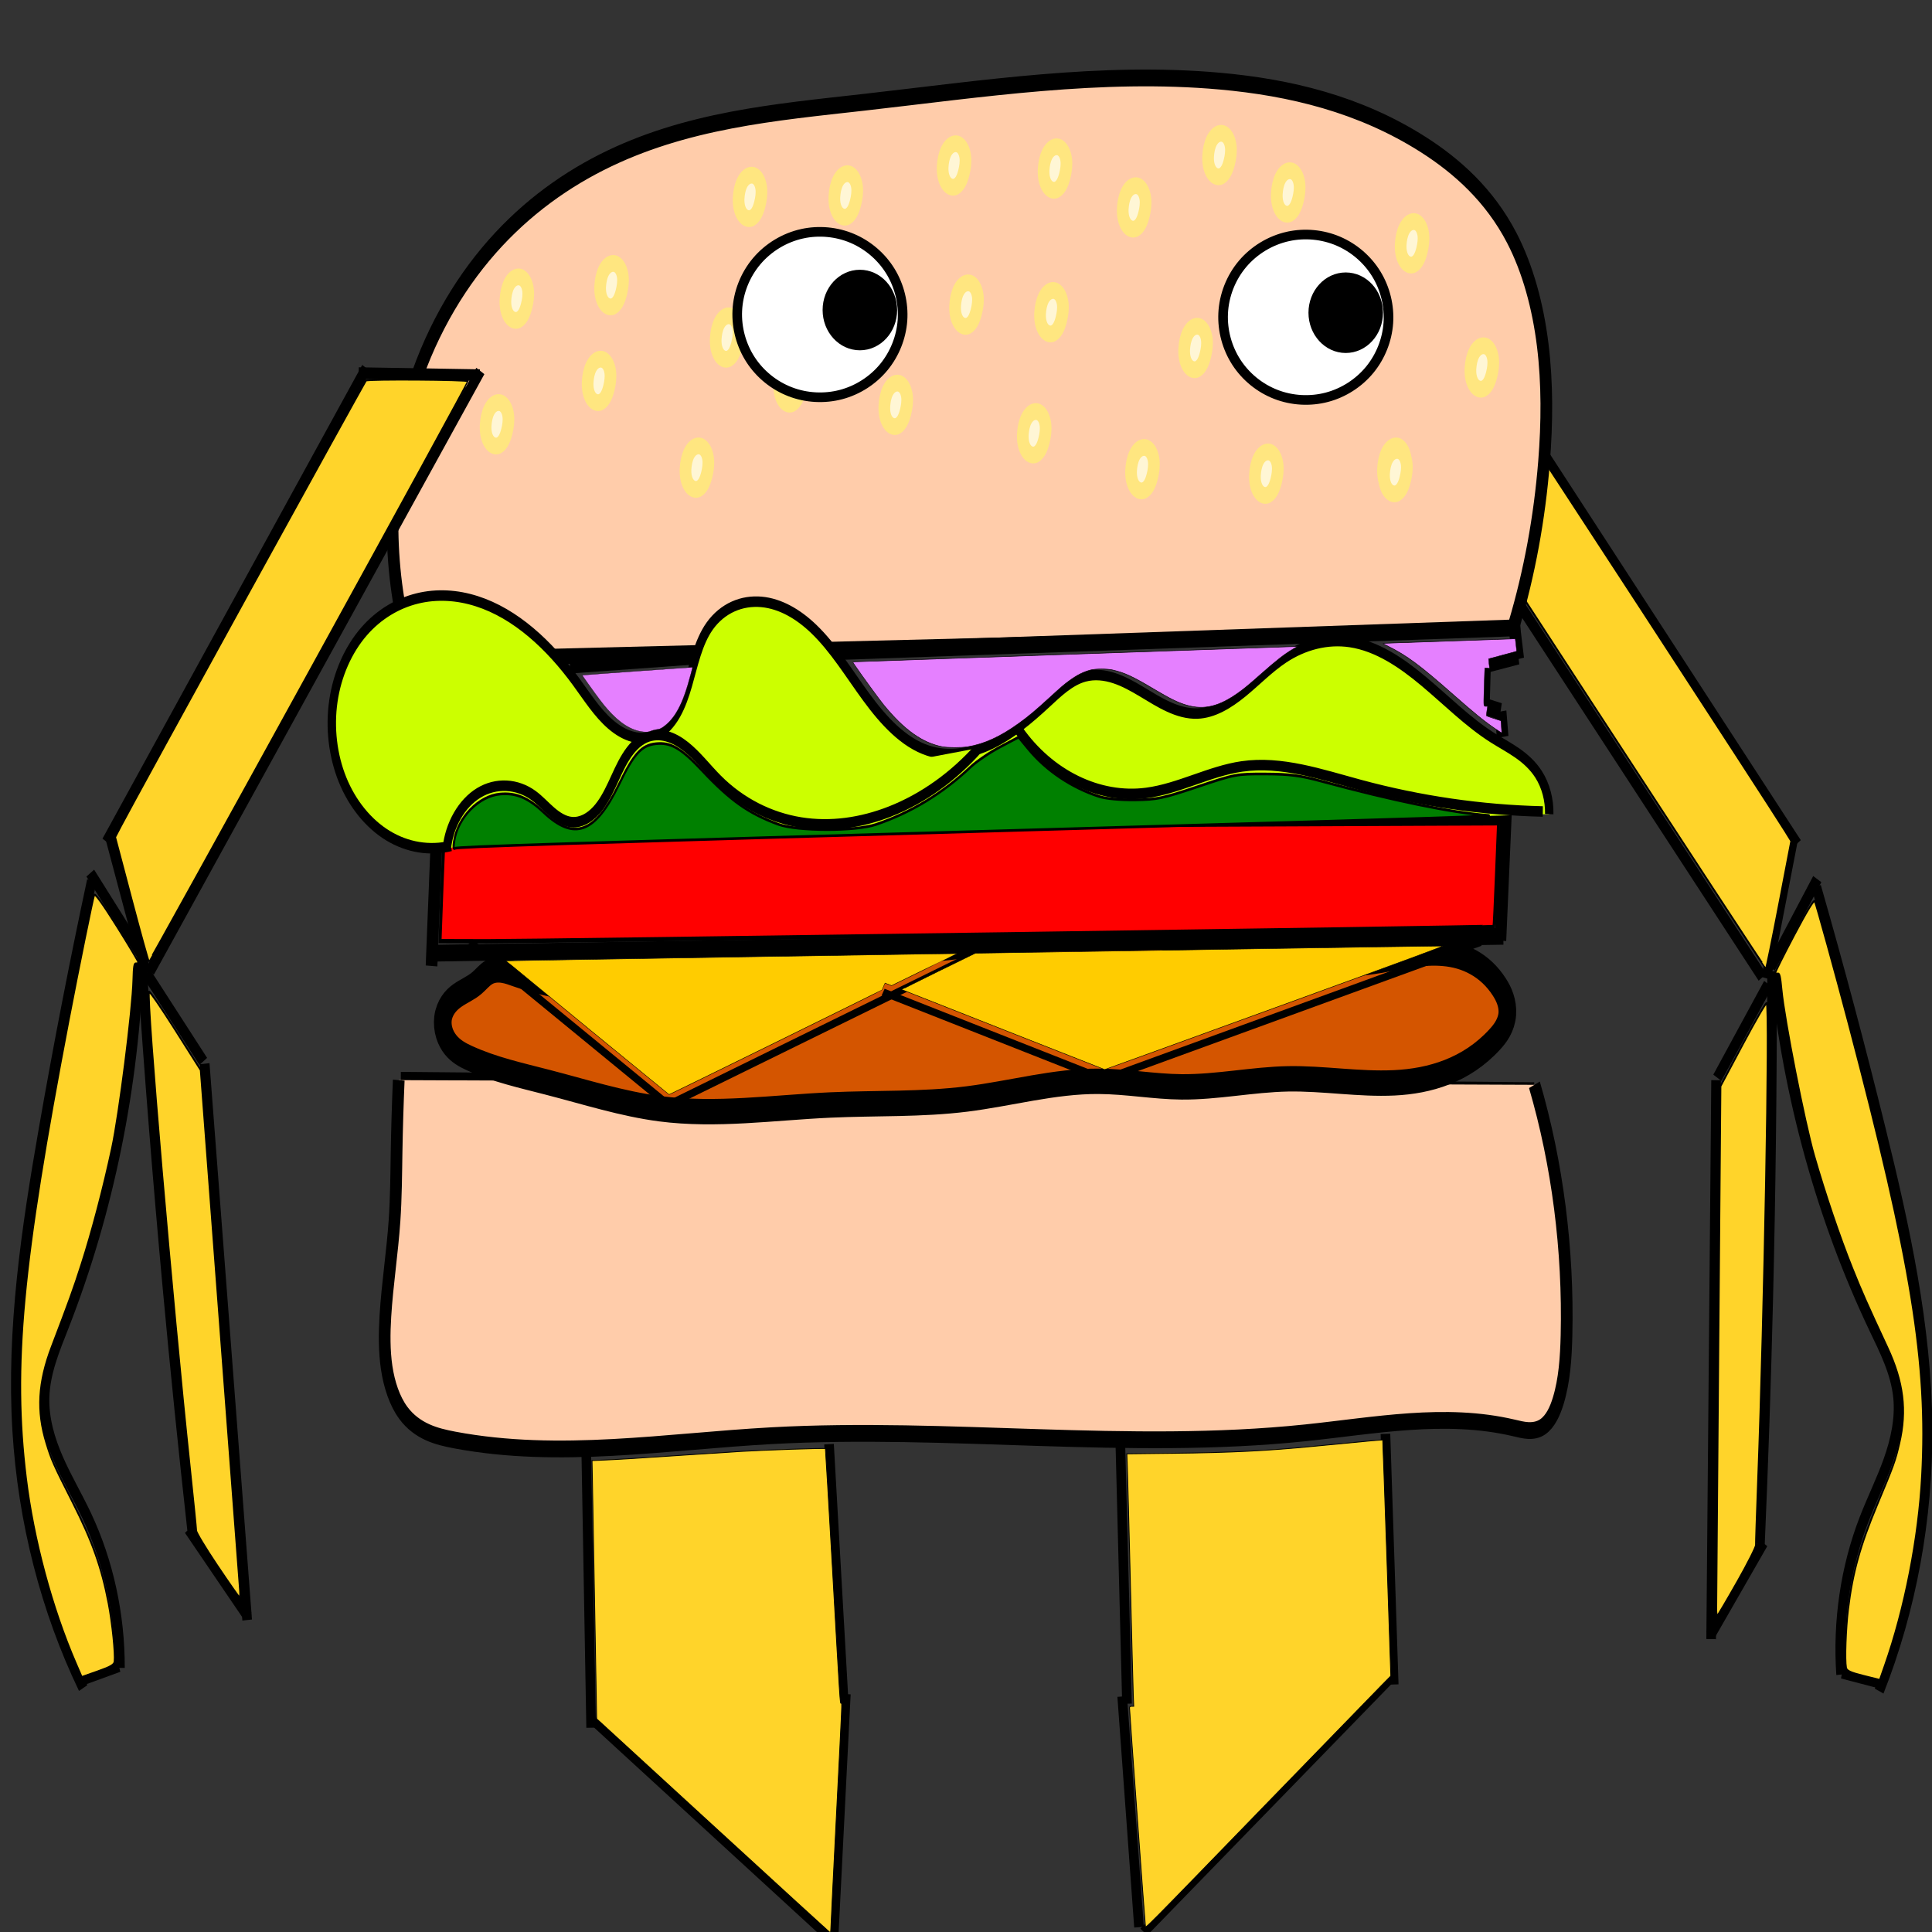 <?xml version="1.0" encoding="UTF-8" standalone="no"?>
<!-- Created with Inkscape (http://www.inkscape.org/) -->

<svg
   xmlns:dc="http://purl.org/dc/elements/1.1/"
   xmlns:cc="http://creativecommons.org/ns#"
   xmlns:rdf="http://www.w3.org/1999/02/22-rdf-syntax-ns#"
   xmlns:svg="http://www.w3.org/2000/svg"
   xmlns="http://www.w3.org/2000/svg"
   xmlns:sodipodi="http://sodipodi.sourceforge.net/DTD/sodipodi-0.dtd"
   xmlns:inkscape="http://www.inkscape.org/namespaces/inkscape"
   width="201"
   height="201"
   viewBox="0 0 53.181 53.181"
   version="1.1"
   id="svg9832"
   sodipodi:docname="indeo.svg"
   inkscape:version="0.92.3 (2405546, 2018-03-11)">
  <rect x="0" y="0" width="53.181" height="53.181" fill="#333333" stroke="none"/>
  <defs
     id="defs9826">
    <inkscape:path-effect
       effect="spiro"
       id="path-effect2227"
       is_visible="true" />
    <inkscape:path-effect
       effect="spiro"
       id="path-effect2093"
       is_visible="true" />
    <inkscape:path-effect
       effect="spiro"
       id="path-effect2089"
       is_visible="true" />
    <inkscape:path-effect
       effect="spiro"
       id="path-effect2085"
       is_visible="true" />
    <inkscape:path-effect
       effect="spiro"
       id="path-effect2081"
       is_visible="true" />
    <inkscape:path-effect
       effect="spiro"
       id="path-effect2077"
       is_visible="true" />
    <inkscape:path-effect
       effect="spiro"
       id="path-effect2073"
       is_visible="true" />
    <inkscape:path-effect
       effect="spiro"
       id="path-effect2069"
       is_visible="true" />
    <inkscape:path-effect
       effect="spiro"
       id="path-effect2065"
       is_visible="true" />
    <inkscape:path-effect
       effect="spiro"
       id="path-effect1963"
       is_visible="true" />
    <inkscape:path-effect
       effect="spiro"
       id="path-effect1959"
       is_visible="true" />
    <inkscape:path-effect
       effect="spiro"
       id="path-effect1955"
       is_visible="true" />
    <inkscape:path-effect
       effect="spiro"
       id="path-effect1951"
       is_visible="true" />
    <inkscape:path-effect
       effect="spiro"
       id="path-effect1947"
       is_visible="true" />
    <inkscape:path-effect
       effect="spiro"
       id="path-effect1943"
       is_visible="true" />
    <inkscape:path-effect
       effect="spiro"
       id="path-effect1939"
       is_visible="true" />
    <inkscape:path-effect
       effect="spiro"
       id="path-effect1935"
       is_visible="true" />
    <inkscape:path-effect
       effect="spiro"
       id="path-effect1880"
       is_visible="true" />
    <inkscape:path-effect
       effect="spiro"
       id="path-effect1876"
       is_visible="true" />
    <inkscape:path-effect
       effect="spiro"
       id="path-effect1868"
       is_visible="true" />
    <inkscape:path-effect
       effect="spiro"
       id="path-effect1864"
       is_visible="true" />
    <inkscape:path-effect
       effect="spiro"
       id="path-effect1136"
       is_visible="true" />
    <inkscape:path-effect
       effect="spiro"
       id="path-effect1088"
       is_visible="true" />
    <inkscape:path-effect
       effect="spiro"
       id="path-effect1084"
       is_visible="true" />
    <inkscape:path-effect
       effect="spiro"
       id="path-effect1080"
       is_visible="true" />
    <inkscape:path-effect
       effect="spiro"
       id="path-effect1076"
       is_visible="true" />
    <inkscape:path-effect
       effect="spiro"
       id="path-effect1072"
       is_visible="true" />
    <inkscape:path-effect
       effect="spiro"
       id="path-effect1064"
       is_visible="true" />
    <inkscape:path-effect
       effect="spiro"
       id="path-effect1060"
       is_visible="true" />
    <inkscape:path-effect
       effect="spiro"
       id="path-effect1046"
       is_visible="true" />
    <inkscape:path-effect
       effect="spiro"
       id="path-effect1042"
       is_visible="true" />
    <inkscape:path-effect
       effect="spiro"
       id="path-effect1038"
       is_visible="true" />
    <inkscape:path-effect
       effect="spiro"
       id="path-effect1003"
       is_visible="true" />
    <inkscape:path-effect
       effect="spiro"
       id="path-effect999"
       is_visible="true" />
    <inkscape:path-effect
       effect="spiro"
       id="path-effect995"
       is_visible="true" />
    <inkscape:path-effect
       effect="spiro"
       id="path-effect991"
       is_visible="true" />
    <inkscape:path-effect
       effect="spiro"
       id="path-effect981"
       is_visible="true" />
    <inkscape:path-effect
       effect="spiro"
       id="path-effect977"
       is_visible="true" />
    <inkscape:path-effect
       effect="spiro"
       id="path-effect973"
       is_visible="true" />
    <inkscape:path-effect
       effect="spiro"
       id="path-effect969"
       is_visible="true" />
    <inkscape:path-effect
       effect="spiro"
       id="path-effect965"
       is_visible="true" />
    <inkscape:path-effect
       effect="spiro"
       id="path-effect953"
       is_visible="true" />
    <inkscape:path-effect
       effect="spiro"
       id="path-effect949"
       is_visible="true" />
    <inkscape:path-effect
       effect="spiro"
       id="path-effect945"
       is_visible="true" />
    <inkscape:path-effect
       effect="spiro"
       id="path-effect941"
       is_visible="true" />
    <inkscape:path-effect
       effect="spiro"
       id="path-effect16515"
       is_visible="true" />
    <inkscape:path-effect
       effect="spiro"
       id="path-effect16511"
       is_visible="true" />
    <inkscape:path-effect
       effect="spiro"
       id="path-effect16507"
       is_visible="true" />
    <inkscape:path-effect
       effect="spiro"
       id="path-effect16503"
       is_visible="true" />
    <inkscape:path-effect
       effect="spiro"
       id="path-effect16499"
       is_visible="true" />
    <inkscape:path-effect
       effect="spiro"
       id="path-effect16495"
       is_visible="true" />
    <inkscape:path-effect
       effect="spiro"
       id="path-effect16491"
       is_visible="true" />
    <inkscape:path-effect
       effect="spiro"
       id="path-effect16487"
       is_visible="true" />
    <inkscape:path-effect
       effect="spiro"
       id="path-effect16483"
       is_visible="true" />
    <inkscape:path-effect
       effect="spiro"
       id="path-effect16479"
       is_visible="true" />
    <inkscape:path-effect
       effect="spiro"
       id="path-effect16475"
       is_visible="true" />
    <inkscape:path-effect
       effect="spiro"
       id="path-effect16471"
       is_visible="true" />
    <inkscape:path-effect
       effect="spiro"
       id="path-effect16467"
       is_visible="true" />
    <inkscape:path-effect
       effect="spiro"
       id="path-effect16463"
       is_visible="true" />
    <inkscape:path-effect
       effect="spiro"
       id="path-effect16459"
       is_visible="true" />
    <inkscape:path-effect
       effect="spiro"
       id="path-effect16451"
       is_visible="true" />
    <inkscape:path-effect
       effect="spiro"
       id="path-effect16447"
       is_visible="true" />
    <inkscape:path-effect
       effect="spiro"
       id="path-effect16443"
       is_visible="true" />
    <inkscape:path-effect
       effect="spiro"
       id="path-effect16439"
       is_visible="true" />
    <inkscape:path-effect
       effect="spiro"
       id="path-effect16429"
       is_visible="true" />
    <inkscape:path-effect
       effect="spiro"
       id="path-effect16392"
       is_visible="true" />
    <inkscape:path-effect
       effect="spiro"
       id="path-effect16378"
       is_visible="true" />
    <inkscape:path-effect
       effect="spiro"
       id="path-effect16342"
       is_visible="true" />
    <inkscape:path-effect
       effect="spiro"
       id="path-effect16338"
       is_visible="true" />
    <inkscape:path-effect
       effect="spiro"
       id="path-effect16342-5"
       is_visible="true" />
    <inkscape:path-effect
       effect="spiro"
       id="path-effect16392-1"
       is_visible="true" />
    <inkscape:path-effect
       effect="spiro"
       id="path-effect1136-5"
       is_visible="true" />
    <inkscape:path-effect
       effect="spiro"
       id="path-effect1136-7"
       is_visible="true" />
    <inkscape:path-effect
       effect="spiro"
       id="path-effect1136-78"
       is_visible="true" />
    <inkscape:path-effect
       effect="spiro"
       id="path-effect1136-6"
       is_visible="true" />
    <inkscape:path-effect
       effect="spiro"
       id="path-effect1136-4"
       is_visible="true" />
    <inkscape:path-effect
       effect="spiro"
       id="path-effect1136-0"
       is_visible="true" />
    <inkscape:path-effect
       effect="spiro"
       id="path-effect1136-1"
       is_visible="true" />
    <inkscape:path-effect
       effect="spiro"
       id="path-effect1136-58"
       is_visible="true" />
    <inkscape:path-effect
       effect="spiro"
       id="path-effect1136-51"
       is_visible="true" />
    <inkscape:path-effect
       effect="spiro"
       id="path-effect1136-2"
       is_visible="true" />
    <inkscape:path-effect
       effect="spiro"
       id="path-effect1136-9"
       is_visible="true" />
    <inkscape:path-effect
       effect="spiro"
       id="path-effect1136-76"
       is_visible="true" />
    <inkscape:path-effect
       effect="spiro"
       id="path-effect1136-98"
       is_visible="true" />
    <inkscape:path-effect
       effect="spiro"
       id="path-effect1136-66"
       is_visible="true" />
    <inkscape:path-effect
       effect="spiro"
       id="path-effect1136-75"
       is_visible="true" />
    <inkscape:path-effect
       effect="spiro"
       id="path-effect1136-3"
       is_visible="true" />
    <inkscape:path-effect
       effect="spiro"
       id="path-effect1136-8"
       is_visible="true" />
    <inkscape:path-effect
       effect="spiro"
       id="path-effect1136-67"
       is_visible="true" />
    <inkscape:path-effect
       effect="spiro"
       id="path-effect1136-39"
       is_visible="true" />
    <inkscape:path-effect
       effect="spiro"
       id="path-effect1136-14"
       is_visible="true" />
    <inkscape:path-effect
       effect="spiro"
       id="path-effect1136-15"
       is_visible="true" />
    <inkscape:path-effect
       effect="spiro"
       id="path-effect1136-397"
       is_visible="true" />
    <inkscape:path-effect
       effect="spiro"
       id="path-effect1136-143"
       is_visible="true" />
    <inkscape:path-effect
       effect="spiro"
       id="path-effect1136-49"
       is_visible="true" />
    <inkscape:path-effect
       effect="spiro"
       id="path-effect1136-44"
       is_visible="true" />
    <inkscape:path-effect
       effect="spiro"
       id="path-effect1136-753"
       is_visible="true" />
    <inkscape:path-effect
       effect="spiro"
       id="path-effect1136-45"
       is_visible="true" />
    <inkscape:path-effect
       effect="spiro"
       id="path-effect945-3"
       is_visible="true" />
    <inkscape:path-effect
       effect="spiro"
       id="path-effect949-3"
       is_visible="true" />
    <inkscape:path-effect
       effect="spiro"
       id="path-effect941-6"
       is_visible="true" />
    <inkscape:path-effect
       effect="spiro"
       id="path-effect953-6"
       is_visible="true" />
    <inkscape:path-effect
       effect="spiro"
       id="path-effect1136-35"
       is_visible="true" />
    <inkscape:path-effect
       effect="spiro"
       id="path-effect1136-5-2"
       is_visible="true" />
    <inkscape:path-effect
       effect="spiro"
       id="path-effect1136-7-1"
       is_visible="true" />
    <inkscape:path-effect
       effect="spiro"
       id="path-effect1136-78-0"
       is_visible="true" />
    <inkscape:path-effect
       effect="spiro"
       id="path-effect1136-6-7"
       is_visible="true" />
    <inkscape:path-effect
       effect="spiro"
       id="path-effect1136-4-6"
       is_visible="true" />
    <inkscape:path-effect
       effect="spiro"
       id="path-effect1136-0-1"
       is_visible="true" />
    <inkscape:path-effect
       effect="spiro"
       id="path-effect1136-1-5"
       is_visible="true" />
    <inkscape:path-effect
       effect="spiro"
       id="path-effect1136-58-9"
       is_visible="true" />
    <inkscape:path-effect
       effect="spiro"
       id="path-effect1136-51-8"
       is_visible="true" />
    <inkscape:path-effect
       effect="spiro"
       id="path-effect1136-2-6"
       is_visible="true" />
    <inkscape:path-effect
       effect="spiro"
       id="path-effect1136-9-7"
       is_visible="true" />
    <inkscape:path-effect
       effect="spiro"
       id="path-effect1136-76-9"
       is_visible="true" />
    <inkscape:path-effect
       effect="spiro"
       id="path-effect1136-98-2"
       is_visible="true" />
    <inkscape:path-effect
       effect="spiro"
       id="path-effect1136-66-6"
       is_visible="true" />
    <inkscape:path-effect
       effect="spiro"
       id="path-effect1136-75-3"
       is_visible="true" />
    <inkscape:path-effect
       effect="spiro"
       id="path-effect1136-3-2"
       is_visible="true" />
    <inkscape:path-effect
       effect="spiro"
       id="path-effect1136-8-4"
       is_visible="true" />
    <inkscape:path-effect
       effect="spiro"
       id="path-effect1136-67-5"
       is_visible="true" />
    <inkscape:path-effect
       effect="spiro"
       id="path-effect1136-39-2"
       is_visible="true" />
    <inkscape:path-effect
       effect="spiro"
       id="path-effect1136-14-4"
       is_visible="true" />
    <inkscape:path-effect
       effect="spiro"
       id="path-effect1136-15-3"
       is_visible="true" />
    <inkscape:path-effect
       effect="spiro"
       id="path-effect1136-397-5"
       is_visible="true" />
    <inkscape:path-effect
       effect="spiro"
       id="path-effect1136-143-1"
       is_visible="true" />
    <inkscape:path-effect
       effect="spiro"
       id="path-effect1136-49-5"
       is_visible="true" />
    <inkscape:path-effect
       effect="spiro"
       id="path-effect1136-44-3"
       is_visible="true" />
    <inkscape:path-effect
       effect="spiro"
       id="path-effect1136-753-3"
       is_visible="true" />
    <inkscape:path-effect
       effect="spiro"
       id="path-effect1136-45-3"
       is_visible="true" />
    <inkscape:path-effect
       effect="spiro"
       id="path-effect965-7"
       is_visible="true" />
    <inkscape:path-effect
       effect="spiro"
       id="path-effect969-1"
       is_visible="true" />
    <inkscape:path-effect
       effect="spiro"
       id="path-effect973-4"
       is_visible="true" />
    <inkscape:path-effect
       effect="spiro"
       id="path-effect977-5"
       is_visible="true" />
    <inkscape:path-effect
       effect="spiro"
       id="path-effect981-2"
       is_visible="true" />
    <inkscape:path-effect
       effect="spiro"
       id="path-effect991-8"
       is_visible="true" />
    <inkscape:path-effect
       effect="spiro"
       id="path-effect995-4"
       is_visible="true" />
    <inkscape:path-effect
       effect="spiro"
       id="path-effect999-5"
       is_visible="true" />
    <inkscape:path-effect
       effect="spiro"
       id="path-effect1003-7"
       is_visible="true" />
    <inkscape:path-effect
       effect="spiro"
       id="path-effect1038-0"
       is_visible="true" />
    <inkscape:path-effect
       effect="spiro"
       id="path-effect1042-0"
       is_visible="true" />
    <inkscape:path-effect
       effect="spiro"
       id="path-effect1046-4"
       is_visible="true" />
    <inkscape:path-effect
       effect="spiro"
       id="path-effect1060-2"
       is_visible="true" />
    <inkscape:path-effect
       effect="spiro"
       id="path-effect1064-1"
       is_visible="true" />
    <inkscape:path-effect
       effect="spiro"
       id="path-effect1072-3"
       is_visible="true" />
    <inkscape:path-effect
       effect="spiro"
       id="path-effect1076-3"
       is_visible="true" />
    <inkscape:path-effect
       effect="spiro"
       id="path-effect1080-0"
       is_visible="true" />
    <inkscape:path-effect
       effect="spiro"
       id="path-effect1084-8"
       is_visible="true" />
    <inkscape:path-effect
       effect="spiro"
       id="path-effect1088-1"
       is_visible="true" />
    <inkscape:path-effect
       effect="spiro"
       id="path-effect1864-4"
       is_visible="true" />
    <inkscape:path-effect
       effect="spiro"
       id="path-effect1876-5"
       is_visible="true" />
    <inkscape:path-effect
       effect="spiro"
       id="path-effect1880-2"
       is_visible="true" />
    <inkscape:path-effect
       effect="spiro"
       id="path-effect1868-0"
       is_visible="true" />
    <inkscape:path-effect
       effect="spiro"
       id="path-effect1935-2"
       is_visible="true" />
    <inkscape:path-effect
       effect="spiro"
       id="path-effect1939-8"
       is_visible="true" />
    <inkscape:path-effect
       effect="spiro"
       id="path-effect1947-6"
       is_visible="true" />
    <inkscape:path-effect
       effect="spiro"
       id="path-effect1943-8"
       is_visible="true" />
    <inkscape:path-effect
       effect="spiro"
       id="path-effect1951-2"
       is_visible="true" />
    <inkscape:path-effect
       effect="spiro"
       id="path-effect1955-1"
       is_visible="true" />
    <inkscape:path-effect
       effect="spiro"
       id="path-effect1959-8"
       is_visible="true" />
    <inkscape:path-effect
       effect="spiro"
       id="path-effect1963-0"
       is_visible="true" />
    <inkscape:path-effect
       effect="spiro"
       id="path-effect2227-9"
       is_visible="true" />
  </defs>
  <sodipodi:namedview
     id="base"
     pagecolor="#ffffff"
     bordercolor="#666666"
     borderopacity="1.0"
     inkscape:pageopacity="0.0"
     inkscape:pageshadow="2"
     inkscape:zoom="2.8284271"
     inkscape:cx="117.84797"
     inkscape:cy="111.55249"
     inkscape:document-units="mm"
     inkscape:current-layer="layer1"
     showgrid="false"
     units="px"
     inkscape:window-width="1920"
     inkscape:window-height="1017"
     inkscape:window-x="-8"
     inkscape:window-y="-8"
     inkscape:window-maximized="1"
     objecttolerance="1"
     gridtolerance="1"
     guidetolerance="1" />
  <g
     inkscape:label="Layer 1"
     inkscape:groupmode="layer"
     id="layer1"
     transform="translate(0,-243.819)">
    <g
       id="g9862" />
    <g
       id="g2184"
       transform="matrix(0.975,-0.264,0.221,1.166,-60.436,-36.578)"
       style="stroke:#000000">
      <path
         inkscape:original-d="m 45.546131,260.1473 c 1.842897,3.93699 3.685532,7.87424 5.5279,11.81176"
         inkscape:path-effect="#path-effect1868"
         inkscape:connector-curvature="0"
         id="path1866"
         d="m 45.546,260.147 5.528,11.812"
         style="opacity:1;fill:#ffccaa;fill-opacity:1;fill-rule:nonzero;stroke:#000000;stroke-width:0.265" />
      <g
         id="g1885"
         style="stroke:#000000">
        <path
           style="opacity:1;fill:#ffccaa;fill-opacity:1;fill-rule:nonzero;stroke:#000000;stroke-width:0.265"
           d="m 42.428,259.864 3.307,0.425"
           id="path1862"
           inkscape:connector-curvature="0"
           inkscape:path-effect="#path-effect1864"
           inkscape:original-d="m 42.427828,259.86382 c 1.102693,0.14147 2.205125,0.28321 3.307291,0.42522" />
        <path
           style="opacity:1;fill:#ffccaa;fill-opacity:1;fill-rule:nonzero;stroke:#000000;stroke-width:0.265"
           d="M 49.468,274.747 42.428,259.769"
           id="path1874"
           inkscape:connector-curvature="0"
           inkscape:path-effect="#path-effect1876"
           inkscape:original-d="m 49.467634,274.74663 c -2.346338,-4.9927 -4.692941,-9.98513 -7.039808,-14.97731" />
        <path
           style="opacity:1;fill:#ffccaa;fill-opacity:1;fill-rule:nonzero;stroke:#000000;stroke-width:0.265"
           d="m 50.98,271.865 -1.417,2.929"
           id="path1878"
           inkscape:connector-curvature="0"
           inkscape:path-effect="#path-effect1880"
           inkscape:original-d="m 50.979538,271.86456 c -0.440709,0.96043 -0.944677,1.95261 -1.41741,2.92932" />
      </g>
      <path
         transform="matrix(0.265,0,0,0.265,0,243.819)"
         inkscape:connector-curvature="0"
         id="path1889"
         d="m 174.258,88.73 c -7.059,-15.029 -12.805,-27.354 -12.768,-27.39 0.133,-0.128 10.351,1.273 10.52,1.442 0.151,0.151 18.61,39.436 19.756,42.047 l 0.439,0.999 -2.462,5.117 c -1.354,2.814 -2.504,5.116 -2.556,5.114 -0.052,-0.002 -5.87,-12.3 -12.929,-27.328 z"
         style="opacity:1;fill:#ffd42a;fill-opacity:1;fill-rule:nonzero;stroke:#000000;stroke-width:0.179" />
      <g
         transform="matrix(-1,0,0,1,52.942,-0.803)"
         id="g1989-7"
         style="stroke:#000000">
        <path
           style="opacity:1;fill:#ffd42a;fill-opacity:1;fill-rule:nonzero;stroke:#000000;stroke-width:0.265"
           d="m 1.503,273.681 1.704,1.704"
           id="path1933-1"
           inkscape:connector-curvature="0"
           inkscape:path-effect="#path-effect1935-2"
           inkscape:original-d="m 1.5033911,273.68071 c 0.5570761,0.56769 1.13616,1.13563 1.7038433,1.70385" />
        <path
           style="opacity:1;fill:none;fill-opacity:1;fill-rule:nonzero;stroke:#000000;stroke-width:0.265"
           d="m 1.57,273.848 c -0.21,1.945 -0.377,3.894 -0.501,5.847 -0.148,2.332 -0.231,4.699 0.267,6.982 0.445,2.037 1.354,3.971 2.639,5.613"
           id="path1937-1"
           inkscape:connector-curvature="0"
           inkscape:path-effect="#path-effect1939-8"
           inkscape:original-d="m 1.5702085,273.84776 c -0.1667789,1.9263 -0.3338224,3.89741 -0.5011304,5.84652 -0.16730805,1.9491 0.1784443,4.65468 0.2672695,6.98241 0.088825,2.32774 1.7597891,3.74151 2.6392865,5.61266" />
        <path
           style="opacity:1;fill:none;fill-opacity:1;fill-rule:nonzero;stroke:#000000;stroke-width:0.265"
           d="m 3.809,292.156 1.069,-0.501"
           id="path1945-2"
           inkscape:connector-curvature="0"
           inkscape:path-effect="#path-effect1947-6"
           inkscape:original-d="m 3.8085908,292.15572 c 0.3566239,-0.16731 0.7129833,-0.33435 1.069078,-0.50113" />
        <g
           id="g1976-1"
           style="stroke:#000000">
          <path
             inkscape:original-d="m 3.1070081,275.48478 c -0.2781411,2.86175 -0.5565468,5.74603 -0.8352172,8.61944 -0.2786703,2.87342 -0.2001875,1.13564 -0.3006782,1.70385 -0.1004906,0.56821 1.0247977,1.69244 1.5367998,2.53906 0.512002,0.84662 0.9357079,2.22698 1.403165,3.34087"
             inkscape:path-effect="#path-effect1943-8"
             inkscape:connector-curvature="0"
             id="path1941-5"
             d="m 3.107,275.485 c 0.295,2.891 0.009,5.839 -0.835,8.619 -0.169,0.556 -0.362,1.126 -0.301,1.704 0.053,0.499 0.295,0.961 0.589,1.368 0.294,0.407 0.642,0.773 0.948,1.171 0.745,0.968 1.233,2.131 1.403,3.341"
             style="opacity:1;fill:none;fill-opacity:1;fill-rule:nonzero;stroke:#000000;stroke-width:0.265" />
          <path
             inkscape:original-d="m 3.2127975,275.59708 c 0.5829779,2.39358 1.1656912,4.81893 1.7481399,7.22879 0.5824488,2.40986 0.9767031,3.62201 1.4646577,5.43341"
             inkscape:path-effect="#path-effect1951-2"
             inkscape:connector-curvature="0"
             id="path1949-9"
             d="m 3.213,275.597 c 0.547,2.418 1.13,4.828 1.748,7.229 0.468,1.817 0.956,3.628 1.465,5.433"
             style="opacity:1;fill:none;fill-opacity:1;fill-rule:nonzero;stroke:#000000;stroke-width:0.265" />
          <path
             inkscape:original-d="m 3.3545385,275.73882 c 0.614476,0.5982 1.2286874,1.19666 1.842634,1.79539"
             inkscape:path-effect="#path-effect1955-1"
             inkscape:connector-curvature="0"
             id="path1953-2"
             d="m 3.355,275.739 1.843,1.795"
             style="opacity:1;fill:none;fill-opacity:1;fill-rule:nonzero;stroke:#000000;stroke-width:0.265" />
          <path
             inkscape:original-d="m 6.331101,288.25928 c 0.6302251,0.58245 1.2601853,1.16516 1.8898812,1.74814"
             inkscape:path-effect="#path-effect1959-8"
             inkscape:connector-curvature="0"
             id="path1957-3"
             d="m 6.331,288.259 1.89,1.748"
             style="opacity:1;fill:none;fill-opacity:1;fill-rule:nonzero;stroke:#000000;stroke-width:0.265" />
          <path
             inkscape:original-d="m 5.2444197,277.58145 c 0.9924521,4.17322 1.9846395,8.34671 2.9765625,12.52046"
             inkscape:path-effect="#path-effect1963-0"
             inkscape:connector-curvature="0"
             id="path1961-7"
             d="m 5.244,277.581 2.977,12.52"
             style="opacity:1;fill:#ffd42a;fill-opacity:1;fill-rule:nonzero;stroke:#000000;stroke-width:0.265" />
          <path
             transform="matrix(0.265,0,0,0.265,0,243.819)"
             inkscape:connector-curvature="0"
             id="path1965-1"
             d="M 27.28,170.413 C 25.875,169.096 24.704,167.879 24.678,167.709 c -0.026,-0.171 -0.68,-2.609 -1.453,-5.42 -3.843,-13.965 -10.252,-39.641 -10.047,-40.254 0.034,-0.103 1.461,1.199 3.17,2.894 l 3.108,3.082 5.172,21.832 c 2.845,12.008 5.232,22.09 5.304,22.406 0.072,0.316 0.08,0.571 0.018,0.566 -0.063,-0.005 -1.264,-1.086 -2.669,-2.403 z"
             style="opacity:1;fill:#ffd42a;fill-opacity:1;fill-rule:nonzero;stroke:#000000;stroke-width:0.177" />
          <path
             transform="matrix(0.265,0,0,0.265,0,243.819)"
             inkscape:connector-curvature="0"
             id="path1967-5"
             d="M 13.938,180.895 C 10.799,176.496 8.052,170.854 6.52,165.657 3.751,156.264 3.472,147.355 5.267,125.625 c 0.381,-4.608 0.984,-10.836 1.078,-11.127 0.054,-0.168 0.985,0.645 2.727,2.384 1.454,1.452 2.644,2.7 2.644,2.774 0,0.074 -0.103,0.135 -0.23,0.135 -0.183,0 -0.197,0.296 -0.067,1.458 0.289,2.587 0.216,11.746 -0.119,14.805 -0.387,3.543 -1.023,7.434 -1.705,10.43 -0.505,2.217 -0.807,3.335 -2.033,7.513 -0.962,3.279 -0.774,5.77 0.634,8.38 0.756,1.402 0.962,1.684 3.431,4.702 2.514,3.073 3.786,5.177 4.943,8.177 0.626,1.624 1.329,4.218 1.331,4.915 9.72e-4,0.287 -0.335,0.518 -1.591,1.091 l -1.592,0.727 z"
             style="opacity:1;fill:#ffd42a;fill-opacity:1;fill-rule:nonzero;stroke:#000000;stroke-width:0.177" />
        </g>
      </g>
    </g>
    <path
       style="opacity:1;fill:#ffd42a;fill-opacity:1;fill-rule:nonzero;stroke:#000000;stroke-width:0.265"
       d="m 16.14,283.903 0.132,7.474"
       id="path2063"
       inkscape:connector-curvature="0"
       inkscape:path-effect="#path-effect2065"
       inkscape:original-d="m 16.139583,283.9031 c 0.04436,2.49123 0.08846,4.98273 0.132292,7.47448" />
    <path
       style="opacity:1;fill:#ffd42a;fill-opacity:1;fill-rule:nonzero;stroke:#000000;stroke-width:0.265"
       d="m 38.136,283.288 0.228,6.899"
       id="path2067"
       inkscape:connector-curvature="0"
       inkscape:path-effect="#path-effect2069"
       inkscape:original-d="m 38.136111,283.28842 c 0.286896,2.31484 -0.0579,4.58317 0.228472,6.89854"
       sodipodi:nodetypes="cc" />
    <path
       style="opacity:1;fill:#ffd42a;fill-opacity:1;fill-rule:nonzero;stroke:#000000;stroke-width:0.265"
       d="m 30.841,283.631 0.181,7.085"
       id="path2071"
       inkscape:connector-curvature="0"
       inkscape:path-effect="#path-effect2073"
       inkscape:original-d="m 30.841385,283.63119 c 0.419187,2.44713 -0.237648,4.63727 0.18101,7.08494"
       sodipodi:nodetypes="cc" />
    <path
       style="opacity:1;fill:#ffd42a;fill-opacity:1;fill-rule:nonzero;stroke:#000000;stroke-width:0.265"
       d="m 22.82,283.572 0.401,7.054"
       id="path2075"
       inkscape:connector-curvature="0"
       inkscape:path-effect="#path-effect2077"
       inkscape:original-d="m 22.820312,283.57238 c 0.110508,2.35893 0.290909,4.69474 0.400887,7.05421"
       sodipodi:nodetypes="cc" />
    <path
       style="opacity:1;fill:#ffd42a;fill-opacity:1;fill-rule:nonzero;stroke:#000000;stroke-width:0.265"
       d="m 16.338,291.179 6.416,5.887"
       id="path2079"
       inkscape:connector-curvature="0"
       inkscape:path-effect="#path-effect2081"
       inkscape:original-d="m 16.338021,291.17915 c 2.138979,1.96206 4.277695,3.92438 6.416145,5.88698" />
    <path
       style="opacity:1;fill:#ffd42a;fill-opacity:1;fill-rule:nonzero;stroke:#000000;stroke-width:0.265"
       d="m 23.283,290.452 -0.331,6.548"
       id="path2083"
       inkscape:connector-curvature="0"
       inkscape:path-effect="#path-effect2085"
       inkscape:original-d="m 23.283333,290.45154 c -0.109979,2.18255 -0.220221,4.36536 -0.330729,6.54844" />
    <path
       style="opacity:1;fill:#ffd42a;fill-opacity:1;fill-rule:nonzero;stroke:#000000;stroke-width:0.265"
       d="m 30.89,290.518 0.463,6.35"
       id="path2087"
       inkscape:connector-curvature="0"
       inkscape:path-effect="#path-effect2089"
       inkscape:original-d="m 30.890104,290.51769 c 0.132556,2.1164 0.308946,4.23307 0.463021,6.35" />
    <path
       style="opacity:1;fill:#ffd42a;fill-opacity:1;fill-rule:nonzero;stroke:#000000;stroke-width:0.265"
       d="m 38.298,289.989 -6.813,7.011"
       id="path2091"
       inkscape:connector-curvature="0"
       inkscape:path-effect="#path-effect2093"
       inkscape:original-d="m 38.298437,289.98852 c -2.270741,2.33689 -4.54175,4.67404 -6.813021,7.01146" />
    <path
       style="opacity:1;fill:#ffd42a;fill-opacity:1;fill-rule:nonzero;stroke:#000000;stroke-width:0.088"
       d="m 74.37,189.909 c -6.49,-5.958 -11.934,-10.951 -12.097,-11.096 l -0.297,-0.263 -0.205,-11.683 c -0.112,-6.426 -0.221,-12.463 -0.241,-13.417 l -0.036,-1.734 1.334,-0.06 c 1.714,-0.077 3.267,-0.173 8.051,-0.497 2.139,-0.145 4.864,-0.322 6.055,-0.394 2.453,-0.148 8.731,-0.359 8.794,-0.296 0.023,0.023 0.36,5.667 0.749,12.543 0.794,14.035 0.79,13.975 0.897,13.909 0.109,-0.068 0.136,-0.699 -0.496,11.762 -0.316,6.223 -0.574,11.483 -0.574,11.689 -2.65e-4,0.207 -0.03,0.374 -0.067,0.373 -0.036,-0.002 -5.376,-4.878 -11.866,-10.836 z"
       id="path2095"
       inkscape:connector-curvature="0"
       transform="matrix(0.265,0,0,0.265,0,243.819)" />
    <path
       style="opacity:1;fill:#ffd42a;fill-opacity:1;fill-rule:nonzero;stroke:#000000;stroke-width:0.088"
       d="m 118.973,200.035 c -0.042,-0.202 -1.651,-22.311 -1.648,-22.643 9.7e-4,-0.105 0.071,-0.155 0.22,-0.155 h 0.218 l -0.045,-1.127 c -0.025,-0.62 -0.161,-5.88 -0.303,-11.689 -0.142,-5.809 -0.283,-11.203 -0.313,-11.985 l -0.055,-1.423 4.758,-0.055 c 6.098,-0.07 9.801,-0.254 14.658,-0.727 5.732,-0.558 7.121,-0.684 7.155,-0.65 0.02,0.02 0.22,5.543 0.445,12.272 l 0.408,12.235 -0.964,0.978 c -0.53,0.538 -5.787,5.95 -11.683,12.026 -13.728,14.15 -12.795,13.21 -12.851,12.943 z"
       id="path2097"
       inkscape:connector-curvature="0"
       transform="matrix(0.265,0,0,0.265,0,243.819)" />
    <g
       transform="matrix(1.213,0,0,1.743,-59.242,-211.835)"
       id="g1494-2">
      <g
         style="fill:#ffccaa;fill-opacity:1"
         transform="rotate(2.472,-117.613,1306.819)"
         id="g961-3">
        <path
           style="opacity:1;fill:#ffccaa;fill-opacity:1;fill-rule:nonzero;stroke:#000000;stroke-width:0.265"
           d="m 13.418,271.865 25.702,-0.945"
           id="path943-4"
           inkscape:connector-curvature="0"
           inkscape:path-effect="#path-effect945-3"
           inkscape:original-d="m 13.418155,271.86456 c 8.567724,-0.31524 17.135184,-0.63022 25.702379,-0.94494" />
        <path
           style="opacity:1;fill:#ffccaa;fill-opacity:1;fill-rule:nonzero;stroke:#000000;stroke-width:0.265"
           d="m 13.371,271.865 c -0.007,0.378 -0.007,0.756 0,1.134 0.007,0.362 0.02,0.725 0,1.087 -0.028,0.506 -0.119,1.006 -0.142,1.512 -0.012,0.273 -0.004,0.55 0.064,0.815 0.069,0.265 0.202,0.518 0.408,0.697 0.159,0.138 0.356,0.226 0.559,0.281 0.203,0.055 0.413,0.078 0.623,0.097 2.392,0.209 4.789,-0.183 7.182,-0.378 4.024,-0.328 8.085,-0.102 12.095,-0.567 1.571,-0.182 3.154,-0.47 4.725,-0.283 0.112,0.013 0.223,0.029 0.336,0.028 0.112,-0.002 0.227,-0.021 0.326,-0.075 0.081,-0.044 0.149,-0.109 0.203,-0.183 0.054,-0.074 0.095,-0.157 0.128,-0.243 0.127,-0.328 0.145,-0.688 0.142,-1.039 -0.013,-1.351 -0.322,-2.699 -0.898,-3.921"
           id="path947-7"
           inkscape:connector-curvature="0"
           inkscape:path-effect="#path-effect949-3"
           inkscape:original-d="m 13.370907,271.86456 c 2.65e-4,0.34622 2.65e-4,0.75569 0,1.13393 -2.64e-4,0.37824 2.65e-4,0.72419 0,1.08668 -2.64e-4,0.36249 -0.09423,1.00767 -0.141741,1.51191 -0.04751,0.50423 0.315245,1.00767 0.472471,1.5119 0.157225,0.50424 0.787715,0.25172 1.181175,0.37798 0.393461,0.12626 4.787963,-0.25225 7.181548,-0.37798 2.393584,-0.12572 8.063757,-0.37824 12.095237,-0.56696 4.031483,-0.18872 3.150066,-0.18925 4.724704,-0.28348 1.574636,-0.0942 0.441235,-0.0318 0.661459,-0.0472 0.22022,-0.0155 0.220749,-0.28375 0.330729,-0.42522 0.109976,-0.14148 0.09476,-0.69323 0.14174,-1.03944 0.04698,-0.34621 -0.598197,-2.6146 -0.897695,-3.9215" />
      </g>
      <g
         transform="translate(1.177,28.43)"
         id="g1395-3">
        <g
           id="g957-0"
           transform="translate(43.278,-20.033)"
           style="fill:#ffccaa">
          <path
             inkscape:original-d="m 13.701637,263.45459 c 8.347238,-0.18925 16.694212,-0.37824 25.040922,-0.56696"
             inkscape:path-effect="#path-effect941-6"
             inkscape:connector-curvature="0"
             id="path939-3"
             d="m 13.702,263.455 25.041,-0.567"
             style="opacity:1;fill:#ffccaa;fill-opacity:1;fill-rule:nonzero;stroke:#000000;stroke-width:0.265" />
          <path
             inkscape:original-d="m 13.697563,263.32402 c -0.02201,-1.29207 -0.04428,-2.58387 -0.06682,-3.87541 -0.02254,-1.29154 6.904727,-3.2075 10.356694,-4.81085 3.451965,-1.60335 5.3902,-0.22299 8.084904,-0.33409 2.694702,-0.11109 3.073863,0.66791 4.610399,1.00226 1.536533,0.33436 1.336612,0.97973 2.00452,1.46999 0.667909,0.49025 0.49026,2.36061 0.734992,3.54132 0.244731,1.1807 -0.452866,1.71333 -0.679696,2.57039"
             inkscape:path-effect="#path-effect953-6"
             inkscape:connector-curvature="0"
             id="path951-2"
             d="m 13.698,263.324 c -0.517,-1.219 -0.542,-2.639 -0.067,-3.875 0.361,-0.941 0.997,-1.764 1.771,-2.41 0.774,-0.646 1.682,-1.118 2.633,-1.453 1.901,-0.669 3.944,-0.79 5.953,-0.948 2.691,-0.212 5.39,-0.503 8.085,-0.334 1.578,0.099 3.165,0.361 4.61,1.002 0.766,0.34 1.503,0.799 2.005,1.47 0.37,0.495 0.597,1.087 0.705,1.695 0.108,0.608 0.1,1.232 0.03,1.846 -0.101,0.884 -0.331,1.752 -0.68,2.57"
             style="opacity:1;fill:#ffccaa;fill-opacity:1;fill-rule:nonzero;stroke:#000000;stroke-width:0.265" />
        </g>
        <path
           style="opacity:1;fill:#fff6d5;fill-opacity:1;fill-rule:nonzero;stroke:#ffe680;stroke-width:0.265"
           d="m 71.626,237.587 c 0.041,0.015 0.076,0.042 0.102,0.077 0.026,0.035 0.042,0.076 0.05,0.118 0.015,0.085 -0.004,0.173 -0.033,0.254 -0.019,0.051 -0.042,0.1 -0.077,0.142 -0.035,0.041 -0.082,0.074 -0.135,0.083 -0.045,0.008 -0.093,-0.002 -0.133,-0.024 -0.04,-0.022 -0.073,-0.057 -0.095,-0.097 -0.045,-0.08 -0.049,-0.178 -0.031,-0.268 0.016,-0.084 0.052,-0.168 0.116,-0.226 0.032,-0.029 0.07,-0.051 0.112,-0.062 0.042,-0.011 0.086,-0.01 0.127,0.004 z"
           id="path1134-24"
           inkscape:connector-curvature="0"
           inkscape:path-effect="#path-effect1136-35"
           inkscape:original-d="m 71.626488,237.58685 c 0.117851,-0.0942 0.07901,0.29896 0.118116,0.44884 0.03911,0.14988 -0.141476,0.14936 -0.212612,0.22443 -0.07113,0.0751 -0.172974,-0.26013 -0.259857,-0.38979 -0.08688,-0.12967 0.2365,-0.18925 0.354353,-0.28348 z" />
        <path
           style="opacity:1;fill:#fff6d5;fill-opacity:1;fill-rule:nonzero;stroke:#ffe680;stroke-width:0.265"
           d="m 61.643,237.16 c 0.041,0.015 0.076,0.042 0.102,0.077 0.026,0.035 0.042,0.076 0.05,0.118 0.015,0.085 -0.004,0.173 -0.033,0.254 -0.019,0.051 -0.042,0.1 -0.077,0.142 -0.035,0.041 -0.082,0.074 -0.135,0.083 -0.045,0.008 -0.093,-0.002 -0.133,-0.024 -0.04,-0.022 -0.073,-0.057 -0.095,-0.097 -0.045,-0.08 -0.049,-0.178 -0.031,-0.268 0.016,-0.084 0.052,-0.168 0.116,-0.226 0.032,-0.029 0.07,-0.051 0.112,-0.062 0.042,-0.011 0.086,-0.01 0.127,0.004 z"
           id="path1134-0-0"
           inkscape:connector-curvature="0"
           inkscape:path-effect="#path-effect1136-5-2"
           inkscape:original-d="m 61.642837,237.16025 c 0.117851,-0.0942 0.07901,0.29896 0.118116,0.44884 0.03911,0.14988 -0.141476,0.14936 -0.212612,0.22443 -0.07113,0.0751 -0.172974,-0.26013 -0.259857,-0.38979 -0.08688,-0.12967 0.2365,-0.18925 0.354353,-0.28348 z" />
        <path
           style="opacity:1;fill:#fff6d5;fill-opacity:1;fill-rule:nonzero;stroke:#ffe680;stroke-width:0.265"
           d="m 64.785,235.766 c 0.041,0.015 0.076,0.042 0.102,0.077 0.026,0.035 0.042,0.076 0.05,0.118 0.015,0.085 -0.004,0.173 -0.033,0.254 -0.019,0.051 -0.042,0.1 -0.077,0.142 -0.035,0.041 -0.082,0.074 -0.135,0.083 -0.045,0.008 -0.093,-0.002 -0.133,-0.024 -0.04,-0.022 -0.073,-0.057 -0.095,-0.097 -0.045,-0.08 -0.049,-0.178 -0.031,-0.268 0.016,-0.084 0.052,-0.168 0.116,-0.226 0.032,-0.029 0.07,-0.051 0.112,-0.062 0.042,-0.011 0.086,-0.01 0.127,0.004 z"
           id="path1134-2-3"
           inkscape:connector-curvature="0"
           inkscape:path-effect="#path-effect1136-7-1"
           inkscape:original-d="m 64.784764,235.76646 c 0.117851,-0.0942 0.07901,0.29896 0.118116,0.44884 0.03911,0.14988 -0.141476,0.14936 -0.212612,0.22443 -0.07113,0.0751 -0.172974,-0.26013 -0.259857,-0.38979 -0.08688,-0.12967 0.2365,-0.18925 0.354353,-0.28348 z" />
        <path
           style="opacity:1;fill:#fff6d5;fill-opacity:1;fill-rule:nonzero;stroke:#ffe680;stroke-width:0.265"
           d="m 64.265,237.987 c 0.041,0.015 0.076,0.042 0.102,0.077 0.026,0.035 0.042,0.076 0.05,0.118 0.015,0.085 -0.004,0.173 -0.033,0.254 -0.019,0.051 -0.042,0.1 -0.077,0.142 -0.035,0.041 -0.082,0.074 -0.135,0.083 -0.045,0.008 -0.093,-0.002 -0.133,-0.024 -0.04,-0.022 -0.073,-0.057 -0.095,-0.097 -0.045,-0.08 -0.049,-0.178 -0.031,-0.268 0.016,-0.084 0.052,-0.168 0.116,-0.226 0.032,-0.029 0.07,-0.051 0.112,-0.062 0.042,-0.011 0.086,-0.01 0.127,0.004 z"
           id="path1134-3-6"
           inkscape:connector-curvature="0"
           inkscape:path-effect="#path-effect1136-78-0"
           inkscape:original-d="m 64.265047,237.98707 c 0.117851,-0.0942 0.07901,0.29896 0.118116,0.44884 0.03911,0.14988 -0.141476,0.14936 -0.212612,0.22443 -0.07113,0.0751 -0.172974,-0.26013 -0.259857,-0.38979 -0.08688,-0.12967 0.2365,-0.18925 0.354353,-0.28348 z" />
        <path
           style="opacity:1;fill:#fff6d5;fill-opacity:1;fill-rule:nonzero;stroke:#ffe680;stroke-width:0.265"
           d="m 67.596,237.255 c 0.041,0.015 0.076,0.042 0.102,0.077 0.026,0.035 0.042,0.076 0.05,0.118 0.015,0.085 -0.004,0.173 -0.033,0.254 -0.019,0.051 -0.042,0.1 -0.077,0.142 -0.035,0.041 -0.082,0.074 -0.135,0.083 -0.045,0.008 -0.093,-0.002 -0.133,-0.024 -0.04,-0.022 -0.073,-0.057 -0.095,-0.097 -0.045,-0.08 -0.049,-0.178 -0.031,-0.268 0.016,-0.084 0.052,-0.168 0.116,-0.226 0.032,-0.029 0.07,-0.051 0.112,-0.062 0.042,-0.011 0.086,-0.01 0.127,0.004 z"
           id="path1134-9-9"
           inkscape:connector-curvature="0"
           inkscape:path-effect="#path-effect1136-6-7"
           inkscape:original-d="m 67.595962,237.25474 c 0.117851,-0.0942 0.07901,0.29896 0.118116,0.44884 0.03911,0.14988 -0.141476,0.14936 -0.212612,0.22443 -0.07113,0.0751 -0.172974,-0.26013 -0.259857,-0.38979 -0.08688,-0.12967 0.2365,-0.18925 0.354353,-0.28348 z" />
        <path
           style="opacity:1;fill:#fff6d5;fill-opacity:1;fill-rule:nonzero;stroke:#ffe680;stroke-width:0.265"
           d="m 69.415,235.27 c 0.041,0.014 0.076,0.042 0.102,0.077 0.026,0.035 0.042,0.076 0.05,0.118 0.015,0.085 -0.004,0.173 -0.033,0.254 -0.019,0.051 -0.042,0.1 -0.077,0.142 -0.035,0.041 -0.082,0.074 -0.135,0.083 -0.045,0.008 -0.093,-0.002 -0.133,-0.024 -0.04,-0.022 -0.073,-0.057 -0.095,-0.097 -0.045,-0.08 -0.049,-0.178 -0.031,-0.268 0.016,-0.084 0.052,-0.168 0.116,-0.226 0.032,-0.029 0.07,-0.051 0.112,-0.062 0.042,-0.011 0.086,-0.01 0.127,0.004 z"
           id="path1134-1-5"
           inkscape:connector-curvature="0"
           inkscape:path-effect="#path-effect1136-4-6"
           inkscape:original-d="m 69.414972,235.27037 c 0.117851,-0.0942 0.07901,0.29896 0.118116,0.44884 0.03911,0.14988 -0.141476,0.14936 -0.212612,0.22443 -0.07113,0.0751 -0.172974,-0.26013 -0.259857,-0.38979 -0.08688,-0.12967 0.2365,-0.18925 0.354353,-0.28348 z" />
        <path
           style="opacity:1;fill:#fff6d5;fill-opacity:1;fill-rule:nonzero;stroke:#ffe680;stroke-width:0.265"
           d="m 73.502,235.932 c 0.041,0.015 0.076,0.042 0.102,0.077 0.026,0.035 0.042,0.076 0.05,0.118 0.015,0.085 -0.004,0.173 -0.033,0.254 -0.019,0.051 -0.042,0.1 -0.077,0.142 -0.035,0.041 -0.082,0.074 -0.135,0.083 -0.045,0.008 -0.093,-0.002 -0.133,-0.024 -0.04,-0.022 -0.073,-0.057 -0.095,-0.097 -0.045,-0.08 -0.049,-0.178 -0.031,-0.268 0.016,-0.084 0.052,-0.168 0.116,-0.226 0.032,-0.029 0.07,-0.051 0.112,-0.062 0.042,-0.011 0.086,-0.01 0.127,0.004 z"
           id="path1134-6-8"
           inkscape:connector-curvature="0"
           inkscape:path-effect="#path-effect1136-0-1"
           inkscape:original-d="m 73.50184,235.93183 c 0.117851,-0.0942 0.07901,0.29896 0.118116,0.44884 0.03911,0.14988 -0.141476,0.14936 -0.212612,0.22443 -0.07113,0.0751 -0.172974,-0.26013 -0.259857,-0.38979 -0.08688,-0.12967 0.2365,-0.18925 0.354353,-0.28348 z" />
        <path
           style="opacity:1;fill:#fff6d5;fill-opacity:1;fill-rule:nonzero;stroke:#ffe680;stroke-width:0.265"
           d="m 74.896,238.152 c 0.041,0.014 0.076,0.042 0.102,0.077 0.026,0.035 0.042,0.076 0.05,0.118 0.015,0.085 -0.004,0.173 -0.033,0.254 -0.019,0.051 -0.042,0.1 -0.077,0.142 -0.035,0.041 -0.082,0.074 -0.135,0.083 -0.045,0.008 -0.093,-0.002 -0.133,-0.024 -0.04,-0.022 -0.073,-0.057 -0.095,-0.097 -0.045,-0.08 -0.049,-0.178 -0.031,-0.268 0.016,-0.084 0.052,-0.168 0.116,-0.226 0.032,-0.029 0.07,-0.051 0.112,-0.062 0.042,-0.011 0.086,-0.01 0.127,0.004 z"
           id="path1134-5-1"
           inkscape:connector-curvature="0"
           inkscape:path-effect="#path-effect1136-1-5"
           inkscape:original-d="m 74.895627,238.15244 c 0.117851,-0.0942 0.07901,0.29896 0.118116,0.44884 0.03911,0.14988 -0.141476,0.14936 -0.212612,0.22443 -0.07113,0.0751 -0.172974,-0.26013 -0.259857,-0.38979 -0.08688,-0.12967 0.2365,-0.18925 0.354353,-0.28348 z" />
        <path
           style="opacity:1;fill:#fff6d5;fill-opacity:1;fill-rule:nonzero;stroke:#ffe680;stroke-width:0.265"
           d="m 76.998,235.696 c 0.041,0.014 0.076,0.042 0.102,0.077 0.026,0.035 0.042,0.076 0.05,0.118 0.015,0.085 -0.004,0.173 -0.033,0.254 -0.019,0.051 -0.042,0.1 -0.077,0.142 -0.035,0.041 -0.082,0.074 -0.135,0.083 -0.045,0.008 -0.093,-0.002 -0.133,-0.024 -0.04,-0.022 -0.073,-0.057 -0.095,-0.097 -0.045,-0.08 -0.049,-0.178 -0.031,-0.268 0.016,-0.084 0.052,-0.168 0.116,-0.226 0.032,-0.029 0.07,-0.051 0.112,-0.062 0.042,-0.011 0.086,-0.01 0.127,0.004 z"
           id="path1134-07-3"
           inkscape:connector-curvature="0"
           inkscape:path-effect="#path-effect1136-58-9"
           inkscape:original-d="m 76.99812,235.69559 c 0.117851,-0.0942 0.07901,0.29896 0.118116,0.44884 0.03911,0.14988 -0.141476,0.14936 -0.212612,0.22443 -0.07113,0.0751 -0.172974,-0.26013 -0.259857,-0.38979 -0.08688,-0.12967 0.2365,-0.18925 0.354353,-0.28348 z" />
        <path
           style="opacity:1;fill:#fff6d5;fill-opacity:1;fill-rule:nonzero;stroke:#ffe680;stroke-width:0.265"
           d="m 78.557,238.152 c 0.041,0.014 0.076,0.042 0.102,0.077 0.026,0.035 0.042,0.076 0.05,0.118 0.015,0.085 -0.004,0.173 -0.033,0.254 -0.019,0.051 -0.042,0.1 -0.077,0.142 -0.035,0.041 -0.082,0.074 -0.135,0.083 -0.045,0.008 -0.093,-0.002 -0.133,-0.024 -0.04,-0.022 -0.073,-0.057 -0.095,-0.097 -0.045,-0.08 -0.049,-0.178 -0.031,-0.268 0.016,-0.084 0.052,-0.168 0.116,-0.226 0.032,-0.029 0.07,-0.051 0.112,-0.062 0.042,-0.011 0.086,-0.01 0.127,0.004 z"
           id="path1134-56-8"
           inkscape:connector-curvature="0"
           inkscape:path-effect="#path-effect1136-51-8"
           inkscape:original-d="m 78.557271,238.15244 c 0.117851,-0.0942 0.07901,0.29896 0.118116,0.44884 0.03911,0.14988 -0.141476,0.14936 -0.212612,0.22443 -0.07113,0.0751 -0.172974,-0.26013 -0.259857,-0.38979 -0.08688,-0.12967 0.2365,-0.18925 0.354353,-0.28348 z" />
        <path
           style="opacity:1;fill:#fff6d5;fill-opacity:1;fill-rule:nonzero;stroke:#ffe680;stroke-width:0.265"
           d="m 79.809,236.499 c 0.041,0.014 0.076,0.042 0.102,0.077 0.026,0.035 0.042,0.076 0.05,0.118 0.015,0.085 -0.004,0.173 -0.033,0.254 -0.019,0.051 -0.042,0.1 -0.077,0.142 -0.035,0.041 -0.082,0.074 -0.135,0.083 -0.045,0.008 -0.093,-0.002 -0.133,-0.024 -0.04,-0.022 -0.073,-0.057 -0.095,-0.097 -0.045,-0.08 -0.049,-0.178 -0.031,-0.268 0.016,-0.084 0.052,-0.168 0.116,-0.226 0.032,-0.029 0.07,-0.051 0.112,-0.062 0.042,-0.011 0.086,-0.01 0.127,0.004 z"
           id="path1134-92-4"
           inkscape:connector-curvature="0"
           inkscape:path-effect="#path-effect1136-2-6"
           inkscape:original-d="m 79.809318,236.49879 c 0.117851,-0.0942 0.07901,0.29896 0.118116,0.44884 0.03911,0.14988 -0.141476,0.14936 -0.212612,0.22443 -0.07113,0.0751 -0.172974,-0.26013 -0.259857,-0.38979 -0.08688,-0.12967 0.2365,-0.18925 0.354353,-0.28348 z" />
        <path
           style="opacity:1;fill:#fff6d5;fill-opacity:1;fill-rule:nonzero;stroke:#ffe680;stroke-width:0.265"
           d="m 81.392,238.46 c 0.041,0.014 0.076,0.042 0.102,0.077 0.026,0.035 0.042,0.076 0.05,0.118 0.015,0.085 -0.004,0.173 -0.033,0.254 -0.019,0.051 -0.042,0.1 -0.077,0.142 -0.035,0.041 -0.082,0.074 -0.135,0.083 -0.045,0.008 -0.093,-0.002 -0.133,-0.024 -0.04,-0.022 -0.073,-0.057 -0.095,-0.097 -0.045,-0.08 -0.049,-0.178 -0.031,-0.268 0.016,-0.084 0.052,-0.168 0.116,-0.226 0.032,-0.029 0.07,-0.051 0.112,-0.062 0.042,-0.011 0.086,-0.01 0.127,0.004 z"
           id="path1134-66-5"
           inkscape:connector-curvature="0"
           inkscape:path-effect="#path-effect1136-9-7"
           inkscape:original-d="m 81.392093,238.45954 c 0.117851,-0.0942 0.07901,0.29896 0.118116,0.44884 0.03911,0.14988 -0.141476,0.14936 -0.212612,0.22443 -0.07113,0.0751 -0.172974,-0.26013 -0.259857,-0.38979 -0.08688,-0.12967 0.2365,-0.18925 0.354353,-0.28348 z" />
        <path
           style="opacity:1;fill:#fff6d5;fill-opacity:1;fill-rule:nonzero;stroke:#ffe680;stroke-width:0.265"
           d="m 76.951,237.727 c 0.041,0.014 0.076,0.042 0.102,0.077 0.026,0.035 0.042,0.076 0.05,0.118 0.015,0.085 -0.004,0.173 -0.033,0.254 -0.019,0.051 -0.042,0.1 -0.077,0.142 -0.035,0.041 -0.082,0.074 -0.135,0.083 -0.045,0.008 -0.093,-0.002 -0.133,-0.024 -0.04,-0.022 -0.073,-0.057 -0.095,-0.097 -0.045,-0.08 -0.049,-0.178 -0.031,-0.268 0.016,-0.084 0.052,-0.168 0.116,-0.226 0.032,-0.029 0.07,-0.051 0.112,-0.062 0.042,-0.011 0.086,-0.01 0.127,0.004 z"
           id="path1134-93-2"
           inkscape:connector-curvature="0"
           inkscape:path-effect="#path-effect1136-76-9"
           inkscape:original-d="m 76.950873,237.72721 c 0.117851,-0.0942 0.07901,0.29896 0.118116,0.44884 0.03911,0.14988 -0.141476,0.14936 -0.212612,0.22443 -0.07113,0.0751 -0.172974,-0.26013 -0.259857,-0.38979 -0.08688,-0.12967 0.2365,-0.18925 0.354353,-0.28348 z" />
        <path
           style="opacity:1;fill:#fff6d5;fill-opacity:1;fill-rule:nonzero;stroke:#ffe680;stroke-width:0.265"
           d="m 75.439,235.105 c 0.041,0.015 0.076,0.042 0.102,0.077 0.026,0.035 0.042,0.076 0.05,0.118 0.015,0.085 -0.004,0.173 -0.033,0.254 -0.019,0.051 -0.042,0.1 -0.077,0.142 -0.035,0.041 -0.082,0.074 -0.135,0.083 -0.045,0.008 -0.093,-0.002 -0.133,-0.024 -0.04,-0.022 -0.073,-0.057 -0.095,-0.097 -0.045,-0.08 -0.049,-0.178 -0.031,-0.268 0.016,-0.084 0.052,-0.168 0.116,-0.226 0.032,-0.029 0.07,-0.051 0.112,-0.062 0.042,-0.011 0.086,-0.01 0.127,0.004 z"
           id="path1134-23-2"
           inkscape:connector-curvature="0"
           inkscape:path-effect="#path-effect1136-98-2"
           inkscape:original-d="m 75.438968,235.105 c 0.117851,-0.0942 0.07901,0.29896 0.118116,0.44884 0.03911,0.14988 -0.141476,0.14936 -0.212612,0.22443 -0.07113,0.0751 -0.172974,-0.26013 -0.259857,-0.38979 -0.08688,-0.12967 0.2365,-0.18925 0.354353,-0.28348 z" />
        <path
           style="opacity:1;fill:#fff6d5;fill-opacity:1;fill-rule:nonzero;stroke:#ffe680;stroke-width:0.265"
           d="m 71.706,235.318 c 0.041,0.014 0.076,0.042 0.102,0.077 0.026,0.035 0.042,0.076 0.05,0.118 0.015,0.085 -0.004,0.173 -0.033,0.254 -0.019,0.051 -0.042,0.1 -0.077,0.142 -0.035,0.041 -0.082,0.074 -0.135,0.083 -0.045,0.008 -0.093,-0.002 -0.133,-0.024 -0.04,-0.022 -0.073,-0.057 -0.095,-0.097 -0.045,-0.08 -0.049,-0.178 -0.031,-0.268 0.016,-0.084 0.052,-0.168 0.116,-0.226 0.032,-0.029 0.07,-0.051 0.112,-0.062 0.042,-0.011 0.086,-0.01 0.127,0.004 z"
           id="path1134-69-6"
           inkscape:connector-curvature="0"
           inkscape:path-effect="#path-effect1136-66-6"
           inkscape:original-d="m 71.706453,235.31762 c 0.117851,-0.0942 0.07901,0.29896 0.118116,0.44884 0.03911,0.14988 -0.141476,0.14936 -0.212612,0.22443 -0.07113,0.0751 -0.172974,-0.26013 -0.259857,-0.38979 -0.08688,-0.12967 0.2365,-0.18925 0.354353,-0.28348 z" />
        <path
           style="opacity:1;fill:#fff6d5;fill-opacity:1;fill-rule:nonzero;stroke:#ffe680;stroke-width:0.265"
           d="m 69.698,237.467 c 0.041,0.014 0.076,0.042 0.102,0.077 0.026,0.035 0.042,0.076 0.05,0.118 0.015,0.085 -0.004,0.173 -0.033,0.254 -0.019,0.051 -0.042,0.1 -0.077,0.142 -0.035,0.041 -0.082,0.074 -0.135,0.083 -0.045,0.008 -0.093,-0.002 -0.133,-0.024 -0.04,-0.022 -0.073,-0.057 -0.095,-0.097 -0.045,-0.08 -0.049,-0.178 -0.031,-0.268 0.016,-0.084 0.052,-0.168 0.116,-0.226 0.032,-0.029 0.07,-0.051 0.112,-0.062 0.042,-0.011 0.086,-0.01 0.127,0.004 z"
           id="path1134-13-1"
           inkscape:connector-curvature="0"
           inkscape:path-effect="#path-effect1136-75-3"
           inkscape:original-d="m 69.698455,237.46736 c 0.117851,-0.0942 0.07901,0.29896 0.118116,0.44884 0.03911,0.14988 -0.141477,0.14936 -0.212613,0.22443 -0.07113,0.0751 -0.172974,-0.26013 -0.259857,-0.38979 -0.08688,-0.12967 0.2365,-0.18925 0.354354,-0.28348 z" />
        <path
           style="opacity:1;fill:#fff6d5;fill-opacity:1;fill-rule:nonzero;stroke:#ffe680;stroke-width:0.265"
           d="m 66.958,235.743 c 0.041,0.015 0.076,0.042 0.102,0.077 0.026,0.035 0.042,0.076 0.05,0.118 0.015,0.085 -0.004,0.173 -0.033,0.254 -0.019,0.051 -0.042,0.1 -0.077,0.142 -0.035,0.041 -0.082,0.074 -0.135,0.083 -0.045,0.008 -0.093,-0.002 -0.133,-0.024 -0.04,-0.022 -0.073,-0.057 -0.095,-0.097 -0.045,-0.08 -0.049,-0.178 -0.031,-0.268 0.016,-0.084 0.052,-0.168 0.116,-0.226 0.032,-0.029 0.07,-0.051 0.112,-0.062 0.042,-0.011 0.086,-0.01 0.127,0.004 z"
           id="path1134-928-5"
           inkscape:connector-curvature="0"
           inkscape:path-effect="#path-effect1136-3-2"
           inkscape:original-d="m 66.958127,235.74284 c 0.117851,-0.0942 0.07901,0.29896 0.118116,0.44884 0.03911,0.14988 -0.141476,0.14936 -0.212612,0.22443 -0.07113,0.0751 -0.172974,-0.26013 -0.259857,-0.38979 -0.08688,-0.12967 0.2365,-0.18925 0.354353,-0.28348 z" />
        <path
           style="opacity:1;fill:#fff6d5;fill-opacity:1;fill-rule:nonzero;stroke:#ffe680;stroke-width:0.265"
           d="m 65.706,238.696 c 0.041,0.014 0.076,0.042 0.102,0.077 0.026,0.035 0.042,0.076 0.05,0.118 0.015,0.085 -0.004,0.173 -0.033,0.254 -0.019,0.051 -0.042,0.1 -0.077,0.142 -0.035,0.041 -0.082,0.074 -0.135,0.083 -0.045,0.008 -0.093,-0.002 -0.133,-0.024 -0.04,-0.022 -0.073,-0.057 -0.095,-0.097 -0.045,-0.08 -0.049,-0.178 -0.031,-0.268 0.016,-0.084 0.052,-0.168 0.116,-0.226 0.032,-0.029 0.07,-0.051 0.112,-0.062 0.042,-0.011 0.086,-0.01 0.127,0.004 z"
           id="path1134-4-9"
           inkscape:connector-curvature="0"
           inkscape:path-effect="#path-effect1136-8-4"
           inkscape:original-d="m 65.706081,238.69578 c 0.117851,-0.0942 0.07901,0.29896 0.118116,0.44884 0.03911,0.14988 -0.141476,0.14936 -0.212612,0.22443 -0.07113,0.0751 -0.172974,-0.26013 -0.259857,-0.38979 -0.08688,-0.12967 0.2365,-0.18925 0.354353,-0.28348 z" />
        <path
           style="opacity:1;fill:#fff6d5;fill-opacity:1;fill-rule:nonzero;stroke:#ffe680;stroke-width:0.265"
           d="m 68.092,239.05 c 0.041,0.015 0.076,0.042 0.102,0.077 0.026,0.035 0.042,0.076 0.05,0.118 0.015,0.085 -0.004,0.173 -0.033,0.254 -0.019,0.051 -0.042,0.1 -0.077,0.142 -0.035,0.041 -0.082,0.074 -0.135,0.083 -0.045,0.008 -0.093,-0.002 -0.133,-0.024 -0.04,-0.022 -0.073,-0.057 -0.095,-0.097 -0.045,-0.08 -0.049,-0.178 -0.031,-0.268 0.016,-0.084 0.052,-0.168 0.116,-0.226 0.032,-0.029 0.07,-0.051 0.112,-0.062 0.042,-0.011 0.086,-0.01 0.127,0.004 z"
           id="path1134-57-3"
           inkscape:connector-curvature="0"
           inkscape:path-effect="#path-effect1136-67-5"
           inkscape:original-d="m 68.092056,239.05013 c 0.117851,-0.0942 0.07901,0.29896 0.118116,0.44884 0.03911,0.14988 -0.141476,0.14936 -0.212612,0.22443 -0.07113,0.0751 -0.172974,-0.26013 -0.259857,-0.38979 -0.08688,-0.12967 0.2365,-0.18925 0.354353,-0.28348 z" />
        <path
           style="opacity:1;fill:#fff6d5;fill-opacity:1;fill-rule:nonzero;stroke:#ffe680;stroke-width:0.265"
           d="m 73.691,240.066 c 0.041,0.014 0.076,0.042 0.102,0.077 0.026,0.035 0.042,0.076 0.05,0.118 0.015,0.085 -0.004,0.173 -0.033,0.254 -0.019,0.051 -0.042,0.1 -0.077,0.142 -0.035,0.041 -0.082,0.074 -0.135,0.083 -0.045,0.008 -0.093,-0.002 -0.133,-0.024 -0.04,-0.022 -0.073,-0.057 -0.095,-0.097 -0.045,-0.08 -0.049,-0.178 -0.031,-0.268 0.016,-0.084 0.052,-0.168 0.116,-0.226 0.032,-0.029 0.07,-0.051 0.112,-0.062 0.042,-0.011 0.086,-0.01 0.127,0.004 z"
           id="path1134-94-3"
           inkscape:connector-curvature="0"
           inkscape:path-effect="#path-effect1136-39-2"
           inkscape:original-d="m 73.690828,240.06594 c 0.117851,-0.0942 0.07901,0.29896 0.118116,0.44884 0.03911,0.14988 -0.141476,0.14936 -0.212612,0.22443 -0.07113,0.0751 -0.172974,-0.26013 -0.259857,-0.38979 -0.08688,-0.12967 0.2365,-0.18925 0.354353,-0.28348 z" />
        <path
           style="opacity:1;fill:#fff6d5;fill-opacity:1;fill-rule:nonzero;stroke:#ffe680;stroke-width:0.265"
           d="m 71.234,239.499 c 0.041,0.015 0.076,0.042 0.102,0.077 0.026,0.035 0.042,0.076 0.05,0.118 0.015,0.085 -0.004,0.173 -0.033,0.254 -0.019,0.051 -0.042,0.1 -0.077,0.142 -0.035,0.041 -0.082,0.074 -0.135,0.083 -0.045,0.008 -0.093,-0.002 -0.133,-0.024 -0.04,-0.022 -0.073,-0.057 -0.095,-0.097 -0.045,-0.08 -0.049,-0.178 -0.031,-0.268 0.016,-0.084 0.052,-0.168 0.116,-0.226 0.032,-0.029 0.07,-0.051 0.112,-0.062 0.042,-0.011 0.086,-0.01 0.127,0.004 z"
           id="path1134-42-9"
           inkscape:connector-curvature="0"
           inkscape:path-effect="#path-effect1136-14-4"
           inkscape:original-d="m 71.233983,239.49898 c 0.117851,-0.0942 0.07901,0.29896 0.118116,0.44884 0.03911,0.14988 -0.141476,0.14936 -0.212612,0.22443 -0.07113,0.0751 -0.172974,-0.26013 -0.259857,-0.38979 -0.08688,-0.12967 0.2365,-0.18925 0.354353,-0.28348 z" />
        <path
           style="opacity:1;fill:#fff6d5;fill-opacity:1;fill-rule:nonzero;stroke:#ffe680;stroke-width:0.265"
           d="m 63.58,240.042 c 0.041,0.015 0.076,0.042 0.102,0.077 0.026,0.035 0.042,0.076 0.05,0.118 0.015,0.085 -0.004,0.173 -0.033,0.254 -0.019,0.051 -0.042,0.1 -0.077,0.142 -0.035,0.041 -0.082,0.074 -0.135,0.083 -0.045,0.008 -0.093,-0.002 -0.133,-0.024 -0.04,-0.022 -0.073,-0.057 -0.095,-0.097 -0.045,-0.08 -0.049,-0.178 -0.031,-0.268 0.016,-0.084 0.052,-0.168 0.116,-0.226 0.032,-0.029 0.07,-0.051 0.112,-0.062 0.042,-0.011 0.086,-0.01 0.127,0.004 z"
           id="path1134-41-0"
           inkscape:connector-curvature="0"
           inkscape:path-effect="#path-effect1136-15-3"
           inkscape:original-d="m 63.579965,240.04232 c 0.117851,-0.0942 0.07901,0.29896 0.118116,0.44884 0.03911,0.14988 -0.141476,0.14936 -0.212612,0.22443 -0.07113,0.0751 -0.172974,-0.26013 -0.259857,-0.38979 -0.08688,-0.12967 0.2365,-0.18925 0.354353,-0.28348 z" />
        <path
           style="opacity:1;fill:#fff6d5;fill-opacity:1;fill-rule:nonzero;stroke:#ffe680;stroke-width:0.265"
           d="m 61.359,238.672 c 0.041,0.015 0.076,0.042 0.102,0.077 0.026,0.035 0.042,0.076 0.05,0.118 0.015,0.085 -0.004,0.173 -0.033,0.254 -0.019,0.051 -0.042,0.1 -0.077,0.142 -0.035,0.041 -0.082,0.074 -0.135,0.083 -0.045,0.008 -0.093,-0.002 -0.133,-0.024 -0.04,-0.022 -0.073,-0.057 -0.095,-0.097 -0.045,-0.08 -0.049,-0.178 -0.031,-0.268 0.016,-0.084 0.052,-0.168 0.116,-0.226 0.032,-0.029 0.07,-0.051 0.112,-0.062 0.042,-0.011 0.086,-0.01 0.127,0.004 z"
           id="path1134-7-0"
           inkscape:connector-curvature="0"
           inkscape:path-effect="#path-effect1136-397-5"
           inkscape:original-d="m 61.359355,238.67215 c 0.117851,-0.0942 0.07901,0.29896 0.118116,0.44884 0.03911,0.14988 -0.141476,0.14936 -0.212612,0.22443 -0.07113,0.0751 -0.172974,-0.26013 -0.259857,-0.38979 -0.08688,-0.12967 0.2365,-0.18925 0.354353,-0.28348 z" />
        <path
           style="opacity:1;fill:#fff6d5;fill-opacity:1;fill-rule:nonzero;stroke:#ffe680;stroke-width:0.265"
           d="m 59.044,239.357 c 0.041,0.015 0.076,0.042 0.102,0.077 0.026,0.035 0.042,0.076 0.05,0.118 0.015,0.085 -0.004,0.173 -0.033,0.254 -0.019,0.051 -0.042,0.1 -0.077,0.142 -0.035,0.041 -0.082,0.074 -0.135,0.083 -0.045,0.008 -0.093,-0.002 -0.133,-0.024 -0.04,-0.022 -0.073,-0.057 -0.095,-0.097 -0.045,-0.08 -0.049,-0.178 -0.031,-0.268 0.016,-0.084 0.052,-0.168 0.116,-0.226 0.032,-0.029 0.07,-0.051 0.112,-0.062 0.042,-0.011 0.086,-0.01 0.127,0.004 z"
           id="path1134-09-3"
           inkscape:connector-curvature="0"
           inkscape:path-effect="#path-effect1136-143-1"
           inkscape:original-d="m 59.044251,239.35724 c 0.117851,-0.0942 0.07901,0.29896 0.118116,0.44884 0.03911,0.14988 -0.141476,0.14936 -0.212612,0.22443 -0.07113,0.0751 -0.172974,-0.26013 -0.259857,-0.38979 -0.08688,-0.12967 0.2365,-0.18925 0.354353,-0.28348 z" />
        <path
           style="opacity:1;fill:#fff6d5;fill-opacity:1;fill-rule:nonzero;stroke:#ffe680;stroke-width:0.265"
           d="m 59.493,237.373 c 0.041,0.015 0.076,0.042 0.102,0.077 0.026,0.035 0.042,0.076 0.05,0.118 0.015,0.085 -0.004,0.173 -0.033,0.254 -0.019,0.051 -0.042,0.1 -0.077,0.142 -0.035,0.041 -0.082,0.074 -0.135,0.083 -0.045,0.008 -0.093,-0.002 -0.133,-0.024 -0.04,-0.022 -0.073,-0.057 -0.095,-0.097 -0.045,-0.08 -0.049,-0.178 -0.031,-0.268 0.016,-0.084 0.052,-0.168 0.116,-0.226 0.032,-0.029 0.07,-0.051 0.112,-0.062 0.042,-0.011 0.086,-0.01 0.127,0.004 z"
           id="path1134-14-6"
           inkscape:connector-curvature="0"
           inkscape:path-effect="#path-effect1136-49-5"
           inkscape:original-d="m 59.493097,237.37286 c 0.117851,-0.0942 0.07901,0.29896 0.118116,0.44884 0.03911,0.14988 -0.141476,0.14936 -0.212612,0.22443 -0.07113,0.0751 -0.172974,-0.26013 -0.259857,-0.38979 -0.08688,-0.12967 0.2365,-0.18925 0.354353,-0.28348 z" />
        <path
           style="opacity:1;fill:#fff6d5;fill-opacity:1;fill-rule:nonzero;stroke:#ffe680;stroke-width:0.265"
           d="m 76.502,240.137 c 0.041,0.015 0.076,0.042 0.102,0.077 0.026,0.035 0.042,0.076 0.05,0.118 0.015,0.085 -0.004,0.173 -0.033,0.254 -0.019,0.051 -0.042,0.1 -0.077,0.142 -0.035,0.041 -0.082,0.074 -0.135,0.083 -0.045,0.008 -0.093,-0.002 -0.133,-0.024 -0.04,-0.022 -0.073,-0.057 -0.095,-0.097 -0.045,-0.08 -0.049,-0.178 -0.031,-0.268 0.016,-0.084 0.052,-0.168 0.116,-0.226 0.032,-0.029 0.07,-0.051 0.112,-0.062 0.042,-0.011 0.086,-0.01 0.127,0.004 z"
           id="path1134-90-5"
           inkscape:connector-curvature="0"
           inkscape:path-effect="#path-effect1136-44-3"
           inkscape:original-d="m 76.502026,240.13681 c 0.117851,-0.0942 0.07901,0.29896 0.118116,0.44884 0.03911,0.14988 -0.141476,0.14936 -0.212612,0.22443 -0.07113,0.0751 -0.172974,-0.26013 -0.259857,-0.38979 -0.08688,-0.12967 0.2365,-0.18925 0.354353,-0.28348 z" />
        <path
           style="opacity:1;fill:#fff6d5;fill-opacity:1;fill-rule:nonzero;stroke:#ffe680;stroke-width:0.265"
           d="m 79.408,240.042 c 0.041,0.015 0.076,0.042 0.102,0.077 0.026,0.035 0.042,0.076 0.05,0.118 0.015,0.085 -0.004,0.173 -0.033,0.254 -0.019,0.051 -0.042,0.1 -0.077,0.142 -0.035,0.041 -0.082,0.074 -0.135,0.083 -0.045,0.008 -0.093,-0.002 -0.133,-0.024 -0.04,-0.022 -0.073,-0.057 -0.095,-0.097 -0.045,-0.08 -0.049,-0.178 -0.031,-0.268 0.016,-0.084 0.052,-0.168 0.116,-0.226 0.032,-0.029 0.07,-0.051 0.112,-0.062 0.042,-0.011 0.086,-0.01 0.127,0.004 z"
           id="path1134-25-2"
           inkscape:connector-curvature="0"
           inkscape:path-effect="#path-effect1136-753-3"
           inkscape:original-d="m 79.407718,240.04232 c 0.117851,-0.0942 0.07901,0.29896 0.118116,0.44884 0.03911,0.14988 -0.141476,0.14936 -0.212612,0.22443 -0.07113,0.0751 -0.172974,-0.26013 -0.259857,-0.38979 -0.08688,-0.12967 0.2365,-0.18925 0.354353,-0.28348 z" />
        <path
           style="opacity:1;fill:#fff6d5;fill-opacity:1;fill-rule:nonzero;stroke:#ffe680;stroke-width:0.265"
           d="m 79.431,240.113 c 0.041,0.015 0.076,0.042 0.102,0.077 0.026,0.035 0.042,0.076 0.05,0.118 0.015,0.085 -0.004,0.173 -0.033,0.254 -0.019,0.051 -0.042,0.1 -0.077,0.142 -0.035,0.041 -0.082,0.074 -0.135,0.083 -0.045,0.008 -0.093,-0.002 -0.133,-0.024 -0.04,-0.022 -0.073,-0.057 -0.095,-0.097 -0.045,-0.08 -0.049,-0.178 -0.031,-0.268 0.016,-0.084 0.052,-0.168 0.116,-0.226 0.032,-0.029 0.07,-0.051 0.112,-0.062 0.042,-0.011 0.086,-0.01 0.127,0.004 z"
           id="path1134-78-8"
           inkscape:connector-curvature="0"
           inkscape:path-effect="#path-effect1136-45-3"
           inkscape:original-d="m 79.431341,240.11319 c 0.117851,-0.0942 0.07901,0.29896 0.118116,0.44884 0.03911,0.14988 -0.141476,0.14936 -0.212612,0.22443 -0.07113,0.0751 -0.172974,-0.26013 -0.259857,-0.38979 -0.08688,-0.12967 0.2365,-0.18925 0.354353,-0.28348 z" />
      </g>
      <g
         transform="translate(0.067,7.216)"
         id="g1128-6">
        <path
           style="opacity:1;fill:#d45500;fill-opacity:1;fill-rule:nonzero;stroke:#000000;stroke-width:0.401"
           d="m 74.953,268.945 c -2.598,0.041 -5.195,0.22 -7.774,0.535 -2.234,0.273 -4.525,0.645 -6.71,0.106 -0.099,-0.024 -0.198,-0.051 -0.299,-0.061 -0.101,-0.011 -0.206,-0.005 -0.3,0.033 -0.098,0.04 -0.18,0.112 -0.271,0.167 -0.142,0.086 -0.306,0.129 -0.454,0.203 -0.074,0.037 -0.145,0.083 -0.203,0.143 -0.058,0.06 -0.102,0.134 -0.117,0.216 -0.014,0.078 -0.001,0.159 0.031,0.231 0.032,0.072 0.083,0.135 0.143,0.187 0.12,0.103 0.272,0.16 0.423,0.208 0.577,0.184 1.179,0.274 1.775,0.382 0.847,0.152 1.689,0.34 2.546,0.418 1.286,0.116 2.58,-0.018 3.871,-0.059 1.034,-0.033 2.07,-0.005 3.101,-0.095 0.996,-0.087 1.986,-0.283 2.986,-0.279 0.629,0.002 1.255,0.084 1.884,0.088 0.806,0.005 1.609,-0.116 2.416,-0.127 0.804,-0.01 1.608,0.09 2.412,0.063 0.804,-0.027 1.634,-0.196 2.275,-0.682 0.068,-0.051 0.134,-0.107 0.187,-0.174 0.053,-0.067 0.093,-0.146 0.102,-0.231 0.009,-0.079 -0.01,-0.16 -0.044,-0.232 -0.034,-0.072 -0.083,-0.136 -0.138,-0.195 -0.159,-0.173 -0.363,-0.302 -0.582,-0.387 -0.219,-0.086 -0.453,-0.129 -0.688,-0.143 -0.469,-0.03 -0.937,0.051 -1.404,0.107 -1.727,0.206 -3.495,0.062 -5.166,-0.42 z"
           id="path963-1"
           inkscape:connector-curvature="0"
           inkscape:path-effect="#path-effect965-7"
           inkscape:original-d="m 74.952777,268.945 c -1.722425,-0.13948 -5.182431,0.35602 -7.774208,0.53468 -2.591778,0.17869 -4.473084,0.0701 -6.710189,0.10587 -2.237101,0.0357 -0.399173,-0.0191 -0.599321,-0.0279 -0.20015,-0.009 -0.180019,0.11082 -0.270583,0.1668 -0.09056,0.0561 -0.515297,0.37418 -0.773509,0.56196 -0.258214,0.18779 0.397952,0.41675 0.596366,0.62582 0.198415,0.20904 1.183765,0.25403 1.775083,0.38173 0.591312,0.1278 1.697468,0.27798 2.545641,0.41766 0.848175,0.13961 2.581105,-0.0397 3.871085,-0.0588 1.289993,-0.0192 2.067401,-0.0637 3.10053,-0.0947 1.033141,-0.0312 1.990932,-0.18675 2.985834,-0.27944 0.994903,-0.0927 1.256096,0.0581 1.883581,0.0878 0.627485,0.0297 1.610763,-0.0848 2.415591,-0.12661 0.804829,-0.0418 3.125313,-0.41296 4.687408,-0.61876 1.562091,-0.2058 0.192964,-0.27056 0.288886,-0.40516 0.09591,-0.1346 -0.120959,-0.28517 -0.18201,-0.42707 -0.06105,-0.14192 -1.782333,-0.28288 -2.674062,-0.42365 -0.891732,-0.14074 -3.443705,-0.28061 -5.166123,-0.4202 z" />
        <g
           id="g1034-0"
           transform="translate(2.64,6.534)">
          <g
             style="fill:#ffcc00"
             transform="matrix(0.67,0,0,0.438,50.408,146.248)"
             id="g987-8">
            <path
               style="opacity:1;fill:#ffcc00;fill-opacity:1;fill-rule:nonzero;stroke:#000000;stroke-width:0.265"
               d="m 9.544,265.533 6.709,5.859"
               id="path967-8"
               inkscape:connector-curvature="0"
               inkscape:path-effect="#path-effect969-1"
               inkscape:original-d="m 9.5438988,265.53346 c 2.2366232,1.95261 4.4729822,3.90549 6.7090772,5.85863" />
            <path
               style="opacity:1;fill:#ffcc00;fill-opacity:1;fill-rule:nonzero;stroke:#000000;stroke-width:0.265"
               d="M 16.253,271.392 28.726,264.872"
               id="path971-7"
               inkscape:connector-curvature="0"
               inkscape:path-effect="#path-effect973-4"
               inkscape:original-d="m 16.252976,271.39209 c 4.158003,-2.17363 8.315741,-4.34699 12.473214,-6.52009" />
            <path
               style="opacity:1;fill:#ffcc00;fill-opacity:1;fill-rule:nonzero;stroke:#000000;stroke-width:0.265"
               d="m 23.529,267.329 7.654,3.213"
               id="path975-3"
               inkscape:connector-curvature="0"
               inkscape:path-effect="#path-effect977-5"
               inkscape:original-d="m 23.529017,267.32885 c 2.520106,1.07067 5.102945,2.1416 7.654018,3.2128" />
            <path
               style="opacity:1;fill:#ffcc00;fill-opacity:1;fill-rule:nonzero;stroke:#000000;stroke-width:0.265"
               d="m 31.089,270.447 12.662,-4.914"
               id="path979-8"
               inkscape:connector-curvature="0"
               inkscape:path-effect="#path-effect981-2"
               inkscape:original-d="m 31.088541,270.44715 c 4.220999,-1.63816 8.441733,-3.27606 12.662202,-4.91369" />
          </g>
          <g
             transform="translate(42.629,-0.935)"
             style="fill:#ff0000"
             id="g1009-1">
            <path
               style="opacity:1;fill:#ff0000;fill-opacity:1;fill-rule:nonzero;stroke:#000000;stroke-width:0.265"
               d="m 13.43,261.52 -0.134,2.339"
               id="path989-0"
               inkscape:connector-curvature="0"
               inkscape:path-effect="#path-effect991-8"
               inkscape:original-d="m 13.430293,261.51995 c -0.04428,0.77927 -0.08882,1.55881 -0.133634,2.33861" />
            <path
               style="opacity:1;fill:#ff0000;fill-opacity:1;fill-rule:nonzero;stroke:#000000;stroke-width:0.265"
               d="m 37.618,261.453 -24.188,0.067"
               id="path993-4"
               inkscape:connector-curvature="0"
               inkscape:path-effect="#path-effect995-4"
               inkscape:original-d="m 37.618185,261.45313 c -8.062367,0.022 -16.124997,0.0443 -24.187892,0.0668" />
            <path
               style="opacity:1;fill:#ff0000;fill-opacity:1;fill-rule:nonzero;stroke:#000000;stroke-width:0.265"
               d="m 13.297,263.658 24.322,-0.267"
               id="path997-7"
               inkscape:connector-curvature="0"
               inkscape:path-effect="#path-effect999-5"
               inkscape:original-d="m 13.296659,263.65811 c 8.10744,-0.0894 16.214616,-0.17845 24.321526,-0.26727" />
            <path
               style="opacity:1;fill:#ff0000;fill-opacity:1;fill-rule:nonzero;stroke:#000000;stroke-width:0.265"
               d="m 37.685,261.32 -0.134,2.138"
               id="path1001-8"
               inkscape:connector-curvature="0"
               inkscape:path-effect="#path-effect1003-7"
               inkscape:original-d="m 37.685003,261.3195 c -0.04428,0.71245 -0.08883,1.42517 -0.133636,2.13815" />
          </g>
          <path
             inkscape:connector-curvature="0"
             id="path1011-0"
             d="m 56.164,261.651 c 0.025,-0.484 0.052,-0.886 0.06,-0.893 0.009,-0.007 5.393,-0.029 11.965,-0.049 l 11.949,-0.037 -0.047,0.813 c -0.026,0.447 -0.051,0.816 -0.056,0.819 -0.018,0.013 -21.839,0.232 -22.854,0.23 l -1.063,-0.002 z"
             style="opacity:1;fill:#ff0000;fill-opacity:1;fill-rule:nonzero;stroke:#000000;stroke-width:0.067" />
          <path
             inkscape:connector-curvature="0"
             id="path1017-9"
             d="m 68.9,263.93 c -1.261,-0.346 -2.297,-0.63 -2.303,-0.632 -0.006,-0.001 0.367,-0.131 0.829,-0.289 l 0.84,-0.286 5.28,-0.058 c 2.904,-0.032 5.299,-0.057 5.322,-0.056 0.033,0.002 -0.751,0.203 -3.809,0.977 -2.118,0.536 -3.854,0.975 -3.859,0.974 -0.005,-5.3e-4 -1.04,-0.284 -2.301,-0.63 z"
             style="opacity:1;fill:#ffcc00;fill-opacity:1;fill-rule:nonzero;stroke:#000000;stroke-width:0.008" />
          <path
             inkscape:connector-curvature="0"
             id="path1019-6"
             d="m 59.464,263.901 c -1.016,-0.58 -1.846,-1.055 -1.844,-1.057 0.003,-0.003 10.22,-0.118 10.223,-0.115 7.14e-4,7.1e-4 -0.332,0.115 -0.739,0.254 l -0.74,0.252 -0.074,-0.02 -0.074,-0.02 -0.032,0.05 c -0.018,0.028 -0.034,0.053 -0.035,0.057 -0.002,0.007 -4.823,1.655 -4.834,1.653 -0.003,-4.5e-4 -0.836,-0.475 -1.852,-1.054 z"
             style="opacity:1;fill:#ffcc00;fill-opacity:1;fill-rule:nonzero;stroke:#000000;stroke-width:0.008" />
        </g>
        <g
           id="g1056-6"
           transform="matrix(0.72,0,0,0.626,50.155,102.22)">
          <path
             inkscape:original-d="m 12.294398,264.12583 c -0.912906,-1.78206 -1.826077,-3.60841 -2.7395126,-5.41221 -0.9134354,-1.8038 4.4547566,0.84609 6.6817386,1.26953 2.226981,0.42344 1.692971,0.89063 2.53906,1.33635 0.846089,0.44571 1.113888,-1.82661 1.670435,-2.73951 0.556546,-0.91291 2.182965,0.0443 3.274051,0.0668 1.091086,0.0225 2.40569,2.0488 3.608139,3.0736 1.202447,1.0248 2.49478,-0.80207 3.741772,-1.20271 1.246995,-0.40064 0.802074,-0.44571 1.202714,-0.66817 0.40064,-0.22246 2.361144,0.62336 3.541321,0.93544 1.180177,0.31208 1.826607,-0.93571 2.739512,-1.40317 0.912907,-0.46745 1.381159,-0.26753 2.071341,-0.4009 0.690181,-0.13337 2.984772,1.60335 4.476763,2.40543 1.49199,0.80207 0.980252,0.62336 1.469982,0.93544 0.489731,0.31208 0.222989,0.66791 0.334087,1.00226"
             inkscape:path-effect="#path-effect1038-0"
             inkscape:connector-curvature="0"
             id="path1036-4"
             d="m 12.294,264.126 c -0.668,0.131 -1.378,0.038 -1.989,-0.261 -0.612,-0.299 -1.121,-0.801 -1.429,-1.409 -0.307,-0.607 -0.411,-1.316 -0.289,-1.985 0.121,-0.67 0.467,-1.297 0.968,-1.758 0.464,-0.427 1.055,-0.708 1.675,-0.83 0.619,-0.122 1.265,-0.088 1.876,0.069 1.222,0.313 2.28,1.099 3.131,2.031 0.345,0.378 0.667,0.787 1.088,1.077 0.211,0.145 0.446,0.259 0.696,0.312 0.25,0.053 0.517,0.042 0.755,-0.053 0.255,-0.101 0.466,-0.294 0.625,-0.518 0.158,-0.224 0.268,-0.479 0.361,-0.737 0.186,-0.516 0.322,-1.073 0.685,-1.484 0.199,-0.225 0.459,-0.394 0.742,-0.495 0.283,-0.102 0.588,-0.137 0.888,-0.116 0.6,0.043 1.167,0.312 1.644,0.678 0.635,0.487 1.122,1.136 1.663,1.726 0.54,0.59 1.172,1.145 1.946,1.348 0.656,0.172 1.362,0.073 1.995,-0.172 0.633,-0.244 1.202,-0.627 1.747,-1.031 0.371,-0.276 0.751,-0.571 1.203,-0.668 0.303,-0.065 0.621,-0.036 0.921,0.043 0.3,0.079 0.584,0.207 0.864,0.341 0.28,0.134 0.557,0.275 0.848,0.381 0.291,0.107 0.599,0.179 0.909,0.17 0.52,-0.015 1.007,-0.255 1.442,-0.539 0.435,-0.285 0.838,-0.62 1.297,-0.864 0.631,-0.335 1.362,-0.485 2.071,-0.401 0.849,0.101 1.626,0.522 2.335,0.999 0.71,0.477 1.38,1.018 2.142,1.407 0.261,0.133 0.531,0.248 0.788,0.39 0.256,0.142 0.5,0.316 0.682,0.545 0.224,0.281 0.344,0.643 0.334,1.002"
             style="opacity:1;fill:#ccff00;fill-opacity:1;fill-rule:nonzero;stroke:#000000;stroke-width:0.265" />
          <path
             inkscape:original-d="m 12.160763,264.19265 c 0.913436,-0.44572 1.826607,-0.89117 2.739513,-1.33635 0.912906,-0.44519 0.802073,0.44518 1.202713,0.66817 0.40064,0.22299 1.559337,-1.4257 2.338608,-2.13815 0.779272,-0.71246 1.514792,0.71245 2.271791,1.06907 0.756999,0.35663 3.608403,0.53428 5.412208,0.80181 1.803804,0.26754 1.871151,-1.06934 2.806329,-1.60362"
             inkscape:path-effect="#path-effect1042-0"
             inkscape:connector-curvature="0"
             id="path1040-2"
             d="m 12.161,264.193 c 0.077,-0.596 0.469,-1.143 1.01,-1.406 0.54,-0.264 1.212,-0.236 1.73,0.07 0.2,0.118 0.375,0.274 0.566,0.407 0.191,0.133 0.405,0.246 0.637,0.262 0.138,0.009 0.277,-0.017 0.405,-0.068 0.128,-0.051 0.245,-0.127 0.35,-0.217 0.209,-0.18 0.363,-0.414 0.503,-0.652 0.14,-0.238 0.268,-0.484 0.437,-0.702 0.169,-0.218 0.384,-0.41 0.645,-0.5 0.208,-0.071 0.436,-0.074 0.651,-0.027 0.215,0.047 0.417,0.142 0.602,0.26 0.371,0.236 0.676,0.56 1.019,0.836 0.74,0.595 1.657,0.956 2.599,1.078 0.942,0.122 1.907,0.009 2.813,-0.276 1.036,-0.326 2,-0.877 2.806,-1.604"
             style="opacity:1;fill:#ccff00;fill-opacity:1;fill-rule:nonzero;stroke:#000000;stroke-width:0.265" />
          <path
             sodipodi:nodetypes="csscc"
             inkscape:original-d="m 30.201456,261.21927 c 1.269796,0.48973 2.739777,1.07995 4.009044,1.57021 1.269265,0.49026 2.004785,-0.44571 3.006781,-0.66817 1.001995,-0.22246 2.405691,-2.6e-4 3.741773,0.46772 1.336082,0.46799 4.699754,0.95745 5.746294,0.66818"
             inkscape:path-effect="#path-effect1046-4"
             inkscape:connector-curvature="0"
             id="path1044-5"
             d="m 30.201,261.219 c 0.982,1.122 2.526,1.727 4.009,1.57 1.022,-0.108 1.986,-0.549 3.007,-0.668 1.255,-0.146 2.507,0.201 3.742,0.468 1.888,0.408 3.815,0.632 5.746,0.668"
             style="opacity:1;fill:#ccff00;fill-opacity:1;fill-rule:nonzero;stroke:#000000;stroke-width:0.265" />
          <path
             transform="matrix(0.265,0,0,0.265,0,243.819)"
             inkscape:connector-curvature="0"
             id="path1050-8"
             d="m 46.769,76.163 c 0.44,-2.252 2.931,-4.29 5.47,-4.473 1.881,-0.136 3.327,0.347 5.144,1.719 3.66,2.763 6.16,2.026 8.996,-2.651 1.773,-2.924 2.676,-3.717 4.395,-3.86 1.767,-0.147 2.971,0.414 5.488,2.555 3.359,2.857 5.528,4.083 9.056,5.117 2.27,0.665 9.183,0.676 11.617,0.018 4.154,-1.123 7.942,-2.964 11.238,-5.461 0.694,-0.526 2.267,-1.383 3.494,-1.905 l 2.232,-0.948 1.178,1.143 c 2.093,2.031 5.15,3.672 8.393,4.504 0.827,0.212 2.523,0.34 4.275,0.323 2.629,-0.026 3.335,-0.145 7.45,-1.252 4.439,-1.195 4.629,-1.223 8.081,-1.211 2.866,0.01 4.133,0.142 6.692,0.698 8.464,1.836 15.408,2.978 19.698,3.24 1.375,0.084 -4.544,0.237 -46.593,1.208 -65.291,1.508 -75.957,1.778 -76.212,1.936 -0.17,0.105 -0.201,-0.137 -0.091,-0.7 z"
             style="opacity:1;fill:#008000;fill-opacity:1;fill-rule:nonzero;stroke:#000000;stroke-width:0.253" />
        </g>
        <path
           style="opacity:1;fill:#d45500;fill-opacity:1;fill-rule:nonzero;stroke:#000000;stroke-width:0.265"
           d="m 61.705,264.707 2.835,-0.142"
           id="path1058-9"
           inkscape:connector-curvature="0"
           inkscape:path-effect="#path-effect1060-2"
           inkscape:original-d="m 61.704613,264.70664 c 0.945203,-0.0475 1.890144,-0.0948 2.83482,-0.14174" />
        <path
           style="opacity:1;fill:#d45500;fill-opacity:1;fill-rule:nonzero;stroke:#000000;stroke-width:0.265"
           d="m 67.752,264.494 15.521,-0.378"
           id="path1062-4"
           inkscape:connector-curvature="0"
           inkscape:path-effect="#path-effect1064-1"
           inkscape:original-d="m 67.752232,264.49403 c 5.173813,-0.12626 10.347362,-0.25225 15.520646,-0.37798" />
        <path
           style="opacity:1;fill:#d45500;fill-opacity:1;fill-rule:nonzero;stroke:#000000;stroke-width:0.265"
           d="m 83.131,264.069 0.094,0.543"
           id="path1070-0"
           inkscape:connector-curvature="0"
           inkscape:path-effect="#path-effect1072-3"
           inkscape:original-d="m 83.131138,264.0688 c 0.03176,0.18085 0.06326,0.36197 0.09449,0.54334" />
        <path
           style="opacity:1;fill:#d45500;fill-opacity:1;fill-rule:nonzero;stroke:#000000;stroke-width:0.265"
           d="m 82.871,265.841 -0.047,-0.402"
           id="path1074-9"
           inkscape:connector-curvature="0"
           inkscape:path-effect="#path-effect1076-3"
           inkscape:original-d="m 82.87128,265.84057 c 2.64e-4,-0.14201 -0.03123,-0.268 -0.04725,-0.4016" />
        <path
           style="opacity:1;fill:#d45500;fill-opacity:1;fill-rule:nonzero;stroke:#000000;stroke-width:0.265"
           d="m 82.47,264.73 -0.024,0.591"
           id="path1078-0"
           inkscape:connector-curvature="0"
           inkscape:path-effect="#path-effect1080-0"
           inkscape:original-d="m 82.469679,264.73026 c -0.0076,0.1966 -0.01548,0.39346 -0.02363,0.59059" />
        <path
           style="opacity:1;fill:#d45500;fill-opacity:1;fill-rule:nonzero;stroke:#000000;stroke-width:0.265"
           d="m 83.226,264.565 -0.78,0.142"
           id="path1082-1"
           inkscape:connector-curvature="0"
           inkscape:path-effect="#path-effect1084-8"
           inkscape:original-d="m 83.225631,264.5649 c -0.259593,0.047 -0.519451,0.0942 -0.779576,0.14174" />
        <path
           style="opacity:1;fill:#e580ff;fill-opacity:1;fill-rule:nonzero;stroke:#000000;stroke-width:0.265"
           d="m 82.824,265.439 -0.425,-0.095"
           id="path1086-8"
           inkscape:connector-curvature="0"
           inkscape:path-effect="#path-effect1088-1"
           inkscape:original-d="m 82.824028,265.43897 c -0.141475,-0.0318 -0.283215,-0.0633 -0.42522,-0.0945" />
        <path
           style="opacity:1;fill:#e580ff;fill-opacity:1;fill-rule:nonzero;stroke:#000000;stroke-width:0.032"
           d="m 312.106,82.624 c -0.926,-0.435 -1.791,-0.925 -3.593,-2.03 -2.876,-1.765 -3.987,-2.338 -5.625,-2.903 -0.459,-0.158 -0.48,-0.169 -0.333,-0.169 0.128,-6.08e-4 9.698,-0.229 10.896,-0.26 l 0.351,-0.009 0.063,0.363 c 0.035,0.2 0.054,0.371 0.044,0.382 -0.011,0.01 -0.552,0.114 -1.204,0.232 -0.651,0.117 -1.187,0.216 -1.191,0.22 -0.004,0.004 0.014,0.127 0.039,0.273 0.026,0.146 0.047,0.27 0.047,0.274 3e-5,0.004 -0.091,0.008 -0.202,0.008 h -0.202 l -0.018,0.26 c -0.01,0.143 -0.033,0.643 -0.051,1.11 -0.037,0.945 -0.046,0.901 0.178,0.902 l 0.13,4.83e-4 -0.062,0.271 c -0.034,0.149 -0.05,0.282 -0.035,0.296 0.015,0.014 0.296,0.084 0.626,0.156 0.329,0.072 0.601,0.134 0.604,0.138 0.008,0.009 0.076,0.608 0.076,0.667 0,0.027 -0.011,0.049 -0.024,0.049 -0.013,-4.99e-4 -0.244,-0.104 -0.513,-0.231 z"
           id="path1092-5"
           inkscape:connector-curvature="0"
           transform="matrix(0.265,0,0,0.265,0,243.819)" />
        <path
           style="opacity:1;fill:#e580ff;fill-opacity:1;fill-rule:nonzero;stroke:#000000;stroke-width:0.032"
           d="m 264.764,83.692 c -1.731,-0.23 -3.311,-1.016 -5.073,-2.525 -0.359,-0.307 -1.817,-1.699 -2.392,-2.283 -0.225,-0.228 -0.243,-0.256 -0.172,-0.256 0.044,0 8.531,-0.206 18.859,-0.458 10.329,-0.252 18.865,-0.457 18.97,-0.456 l 0.191,0.001 -0.347,0.141 c -0.761,0.308 -1.425,0.668 -2.824,1.529 -1.017,0.626 -1.333,0.808 -1.863,1.074 -1.659,0.832 -2.952,1.051 -4.435,0.754 -0.751,-0.151 -1.422,-0.38 -2.849,-0.972 -1.784,-0.74 -2.486,-0.965 -3.518,-1.13 -0.458,-0.073 -1.453,-0.073 -1.856,2.87e-4 -0.629,0.114 -1.142,0.291 -1.799,0.619 -0.482,0.241 -0.695,0.368 -1.738,1.033 -1.205,0.769 -1.827,1.131 -2.673,1.553 -1.557,0.778 -2.923,1.211 -4.333,1.374 -0.531,0.061 -1.68,0.061 -2.147,-0.001 z"
           id="path1094-0"
           inkscape:connector-curvature="0"
           transform="matrix(0.265,0,0,0.265,0,243.819)" />
        <path
           style="opacity:1;fill:#e580ff;fill-opacity:1;fill-rule:nonzero;stroke:#000000;stroke-width:0.016"
           d="m 239.172,82.804 c -1.034,-0.067 -2.061,-0.515 -3.117,-1.359 -0.416,-0.333 -0.697,-0.591 -1.647,-1.514 -0.482,-0.468 -0.509,-0.498 -0.47,-0.508 0.06,-0.016 9.393,-0.477 9.405,-0.465 0.011,0.011 -0.227,0.626 -0.399,1.031 -0.336,0.788 -0.673,1.333 -1.101,1.784 -0.333,0.35 -0.78,0.657 -1.186,0.814 -0.11,0.042 -0.176,0.057 -0.289,0.065 -0.182,0.013 -0.458,0.061 -0.635,0.111 -0.162,0.046 -0.31,0.057 -0.56,0.04 z"
           id="path1096-8"
           inkscape:connector-curvature="0"
           transform="matrix(0.265,0,0,0.265,0,243.819)" />
      </g>
    </g>
    <g
       id="g2204"
       transform="matrix(0.99,0.169,-0.142,1.183,39.676,-56.026)"
       inkscape:transform-center-x="-6.3994555"
       inkscape:transform-center-y="-9.7129088"
       style="stroke:#000000">
      <path
         inkscape:original-d="m 7.5359459,260.94983 c -1.842897,3.93699 -3.6855321,7.87424 -5.5279002,11.81176"
         inkscape:path-effect="#path-effect1868-0"
         inkscape:connector-curvature="0"
         id="path1866-2"
         d="M 7.536,260.95 2.008,272.762"
         style="opacity:1;fill:#ffccaa;fill-opacity:1;fill-rule:nonzero;stroke:#000000;stroke-width:0.265" />
      <g
         id="g1885-1"
         transform="matrix(-1,0,0,1,53.082,0.803)"
         style="stroke:#000000">
        <path
           style="opacity:1;fill:#ffccaa;fill-opacity:1;fill-rule:nonzero;stroke:#000000;stroke-width:0.265"
           d="m 42.428,259.864 3.307,0.425"
           id="path1862-7"
           inkscape:connector-curvature="0"
           inkscape:path-effect="#path-effect1864-4"
           inkscape:original-d="m 42.427828,259.86382 c 1.102693,0.14147 2.205125,0.28321 3.307291,0.42522" />
        <path
           style="opacity:1;fill:#ffccaa;fill-opacity:1;fill-rule:nonzero;stroke:#000000;stroke-width:0.265"
           d="M 49.468,274.747 42.428,259.769"
           id="path1874-1"
           inkscape:connector-curvature="0"
           inkscape:path-effect="#path-effect1876-5"
           inkscape:original-d="m 49.467634,274.74663 c -2.346338,-4.9927 -4.692941,-9.98513 -7.039808,-14.97731" />
        <path
           style="opacity:1;fill:#ffccaa;fill-opacity:1;fill-rule:nonzero;stroke:#000000;stroke-width:0.265"
           d="m 50.98,271.865 -1.417,2.929"
           id="path1878-3"
           inkscape:connector-curvature="0"
           inkscape:path-effect="#path-effect1880-2"
           inkscape:original-d="m 50.979538,271.86456 c -0.440709,0.96043 -0.944677,1.95261 -1.41741,2.92932" />
      </g>
      <path
         inkscape:connector-curvature="0"
         id="path1889-7"
         d="m 6.976,268.098 c 1.868,-3.976 3.388,-7.237 3.378,-7.247 -0.035,-0.034 -2.739,0.337 -2.783,0.382 -0.04,0.04 -4.924,10.434 -5.227,11.125 l -0.116,0.264 0.651,1.354 c 0.358,0.745 0.663,1.354 0.676,1.353 0.014,-5.3e-4 1.553,-3.254 3.421,-7.231 z"
         style="opacity:1;fill:#ffd42a;fill-opacity:1;fill-rule:nonzero;stroke:#000000;stroke-width:0.047" />
      <g
         transform="translate(0.165,-0.142)"
         id="g1989"
         style="stroke:#000000">
        <path
           style="opacity:1;fill:#ffd42a;fill-opacity:1;fill-rule:nonzero;stroke:#000000;stroke-width:0.265"
           d="m 1.503,273.681 1.704,1.704"
           id="path1933"
           inkscape:connector-curvature="0"
           inkscape:path-effect="#path-effect1935"
           inkscape:original-d="m 1.5033911,273.68071 c 0.5570761,0.56769 1.13616,1.13563 1.7038433,1.70385" />
        <path
           style="opacity:1;fill:none;fill-opacity:1;fill-rule:nonzero;stroke:#000000;stroke-width:0.265"
           d="m 1.57,273.848 c -0.21,1.945 -0.377,3.894 -0.501,5.847 -0.148,2.332 -0.231,4.699 0.267,6.982 0.445,2.037 1.354,3.971 2.639,5.613"
           id="path1937"
           inkscape:connector-curvature="0"
           inkscape:path-effect="#path-effect1939"
           inkscape:original-d="m 1.5702085,273.84776 c -0.1667789,1.9263 -0.3338224,3.89741 -0.5011304,5.84652 -0.16730805,1.9491 0.1784443,4.65468 0.2672695,6.98241 0.088825,2.32774 1.7597891,3.74151 2.6392865,5.61266" />
        <path
           style="opacity:1;fill:none;fill-opacity:1;fill-rule:nonzero;stroke:#000000;stroke-width:0.265"
           d="m 3.809,292.156 1.069,-0.501"
           id="path1945"
           inkscape:connector-curvature="0"
           inkscape:path-effect="#path-effect1947"
           inkscape:original-d="m 3.8085908,292.15572 c 0.3566239,-0.16731 0.7129833,-0.33435 1.069078,-0.50113" />
        <g
           id="g1976"
           style="stroke:#000000">
          <path
             inkscape:original-d="m 3.1070081,275.48478 c -0.2781411,2.86175 -0.5565468,5.74603 -0.8352172,8.61944 -0.2786703,2.87342 -0.2001875,1.13564 -0.3006782,1.70385 -0.1004906,0.56821 1.0247977,1.69244 1.5367998,2.53906 0.512002,0.84662 0.9357079,2.22698 1.403165,3.34087"
             inkscape:path-effect="#path-effect1943"
             inkscape:connector-curvature="0"
             id="path1941"
             d="m 3.107,275.485 c 0.295,2.891 0.009,5.839 -0.835,8.619 -0.169,0.556 -0.362,1.126 -0.301,1.704 0.053,0.499 0.295,0.961 0.589,1.368 0.294,0.407 0.642,0.773 0.948,1.171 0.745,0.968 1.233,2.131 1.403,3.341"
             style="opacity:1;fill:none;fill-opacity:1;fill-rule:nonzero;stroke:#000000;stroke-width:0.265" />
          <path
             inkscape:original-d="m 3.2127975,275.59708 c 0.5829779,2.39358 1.1656912,4.81893 1.7481399,7.22879 0.5824488,2.40986 0.9767031,3.62201 1.4646577,5.43341"
             inkscape:path-effect="#path-effect1951"
             inkscape:connector-curvature="0"
             id="path1949"
             d="m 3.213,275.597 c 0.547,2.418 1.13,4.828 1.748,7.229 0.468,1.817 0.956,3.628 1.465,5.433"
             style="opacity:1;fill:none;fill-opacity:1;fill-rule:nonzero;stroke:#000000;stroke-width:0.265" />
          <path
             inkscape:original-d="m 3.3545385,275.73882 c 0.614476,0.5982 1.2286874,1.19666 1.842634,1.79539"
             inkscape:path-effect="#path-effect1955"
             inkscape:connector-curvature="0"
             id="path1953"
             d="m 3.355,275.739 1.843,1.795"
             style="opacity:1;fill:none;fill-opacity:1;fill-rule:nonzero;stroke:#000000;stroke-width:0.265" />
          <path
             inkscape:original-d="m 6.331101,288.25928 c 0.6302251,0.58245 1.2601853,1.16516 1.8898812,1.74814"
             inkscape:path-effect="#path-effect1959"
             inkscape:connector-curvature="0"
             id="path1957"
             d="m 6.331,288.259 1.89,1.748"
             style="opacity:1;fill:none;fill-opacity:1;fill-rule:nonzero;stroke:#000000;stroke-width:0.265" />
          <path
             inkscape:original-d="m 5.2444197,277.58145 c 0.9924521,4.17322 1.9846395,8.34671 2.9765625,12.52046"
             inkscape:path-effect="#path-effect1963"
             inkscape:connector-curvature="0"
             id="path1961"
             d="m 5.244,277.581 2.977,12.52"
             style="opacity:1;fill:#ffd42a;fill-opacity:1;fill-rule:nonzero;stroke:#000000;stroke-width:0.265" />
          <path
             transform="matrix(0.265,0,0,0.265,0,243.819)"
             inkscape:connector-curvature="0"
             id="path1965"
             d="M 27.28,170.413 C 25.875,169.096 24.704,167.879 24.678,167.709 c -0.026,-0.171 -0.68,-2.609 -1.453,-5.42 -3.843,-13.965 -10.252,-39.641 -10.047,-40.254 0.034,-0.103 1.461,1.199 3.17,2.894 l 3.108,3.082 5.172,21.832 c 2.845,12.008 5.232,22.09 5.304,22.406 0.072,0.316 0.08,0.571 0.018,0.566 -0.063,-0.005 -1.264,-1.086 -2.669,-2.403 z"
             style="opacity:1;fill:#ffd42a;fill-opacity:1;fill-rule:nonzero;stroke:#000000;stroke-width:0.177" />
          <path
             transform="matrix(0.265,0,0,0.265,0,243.819)"
             inkscape:connector-curvature="0"
             id="path1967"
             d="M 13.938,180.895 C 10.799,176.496 8.052,170.854 6.52,165.657 3.751,156.264 3.472,147.355 5.267,125.625 c 0.381,-4.608 0.984,-10.836 1.078,-11.127 0.054,-0.168 0.985,0.645 2.727,2.384 1.454,1.452 2.644,2.7 2.644,2.774 0,0.074 -0.103,0.135 -0.23,0.135 -0.183,0 -0.197,0.296 -0.067,1.458 0.289,2.587 0.216,11.746 -0.119,14.805 -0.387,3.543 -1.023,7.434 -1.705,10.43 -0.505,2.217 -0.807,3.335 -2.033,7.513 -0.962,3.279 -0.774,5.77 0.634,8.38 0.756,1.402 0.962,1.684 3.431,4.702 2.514,3.073 3.786,5.177 4.943,8.177 0.626,1.624 1.329,4.218 1.331,4.915 9.72e-4,0.287 -0.335,0.518 -1.591,1.091 l -1.592,0.727 z"
             style="opacity:1;fill:#ffd42a;fill-opacity:1;fill-rule:nonzero;stroke:#000000;stroke-width:0.177" />
        </g>
      </g>
    </g>
    <path
       style="opacity:1;fill:#ffffff;fill-opacity:1;fill-rule:nonzero;stroke:#000000;stroke-width:0.265"
       d="m 22.081,250.253 c -0.485,0.107 -0.932,0.377 -1.252,0.756 -0.32,0.379 -0.511,0.865 -0.534,1.361 -0.022,0.474 0.108,0.954 0.367,1.352 0.259,0.398 0.646,0.711 1.089,0.881 0.443,0.171 0.94,0.198 1.399,0.077 0.459,-0.121 0.878,-0.39 1.179,-0.756 0.298,-0.363 0.48,-0.82 0.513,-1.289 0.032,-0.469 -0.085,-0.947 -0.33,-1.347 -0.245,-0.401 -0.618,-0.722 -1.05,-0.906 -0.432,-0.184 -0.922,-0.23 -1.381,-0.129 z"
       id="path2225"
       inkscape:connector-curvature="0"
       inkscape:path-effect="#path-effect2227"
       inkscape:original-d="m 22.081192,250.25323 c -0.749917,-1.22343 -1.190361,1.41085 -1.785938,2.11667 -0.595577,0.70582 2.690196,1.03602 4.034896,1.55443 1.344701,0.5184 -1.499041,-2.44767 -2.248958,-3.6711 z" />
    <ellipse
       style="opacity:1;fill:#000000;fill-opacity:1;fill-rule:nonzero;stroke:#000000;stroke-width:0.265"
       id="path2233"
       cx="23.669"
       cy="252.353"
       rx="0.893"
       ry="0.976" />
    <path
       style="opacity:1;fill:#ffffff;fill-opacity:1;fill-rule:nonzero;stroke:#000000;stroke-width:0.265"
       d="m 35.455,250.327 c -0.485,0.107 -0.932,0.377 -1.252,0.756 -0.32,0.379 -0.511,0.865 -0.534,1.361 -0.022,0.474 0.108,0.954 0.367,1.352 0.259,0.398 0.646,0.711 1.089,0.881 0.443,0.171 0.94,0.198 1.399,0.077 0.459,-0.121 0.878,-0.39 1.179,-0.756 0.298,-0.363 0.48,-0.82 0.513,-1.289 0.032,-0.469 -0.085,-0.947 -0.33,-1.347 -0.245,-0.401 -0.618,-0.722 -1.05,-0.906 -0.432,-0.184 -0.922,-0.23 -1.381,-0.129 z"
       id="path2225-0"
       inkscape:connector-curvature="0"
       inkscape:path-effect="#path-effect2227-9"
       inkscape:original-d="m 35.455115,250.32673 c -0.749917,-1.22343 -1.190361,1.41085 -1.785938,2.11667 -0.595577,0.70582 2.690196,1.03602 4.034896,1.55443 1.344701,0.5184 -1.499041,-2.44767 -2.248958,-3.6711 z" />
    <ellipse
       style="opacity:1;fill:#000000;fill-opacity:1;fill-rule:nonzero;stroke:#000000;stroke-width:0.265"
       id="path2233-6"
       cx="37.043"
       cy="252.427"
       rx="0.893"
       ry="0.976" />
  </g>
</svg>
